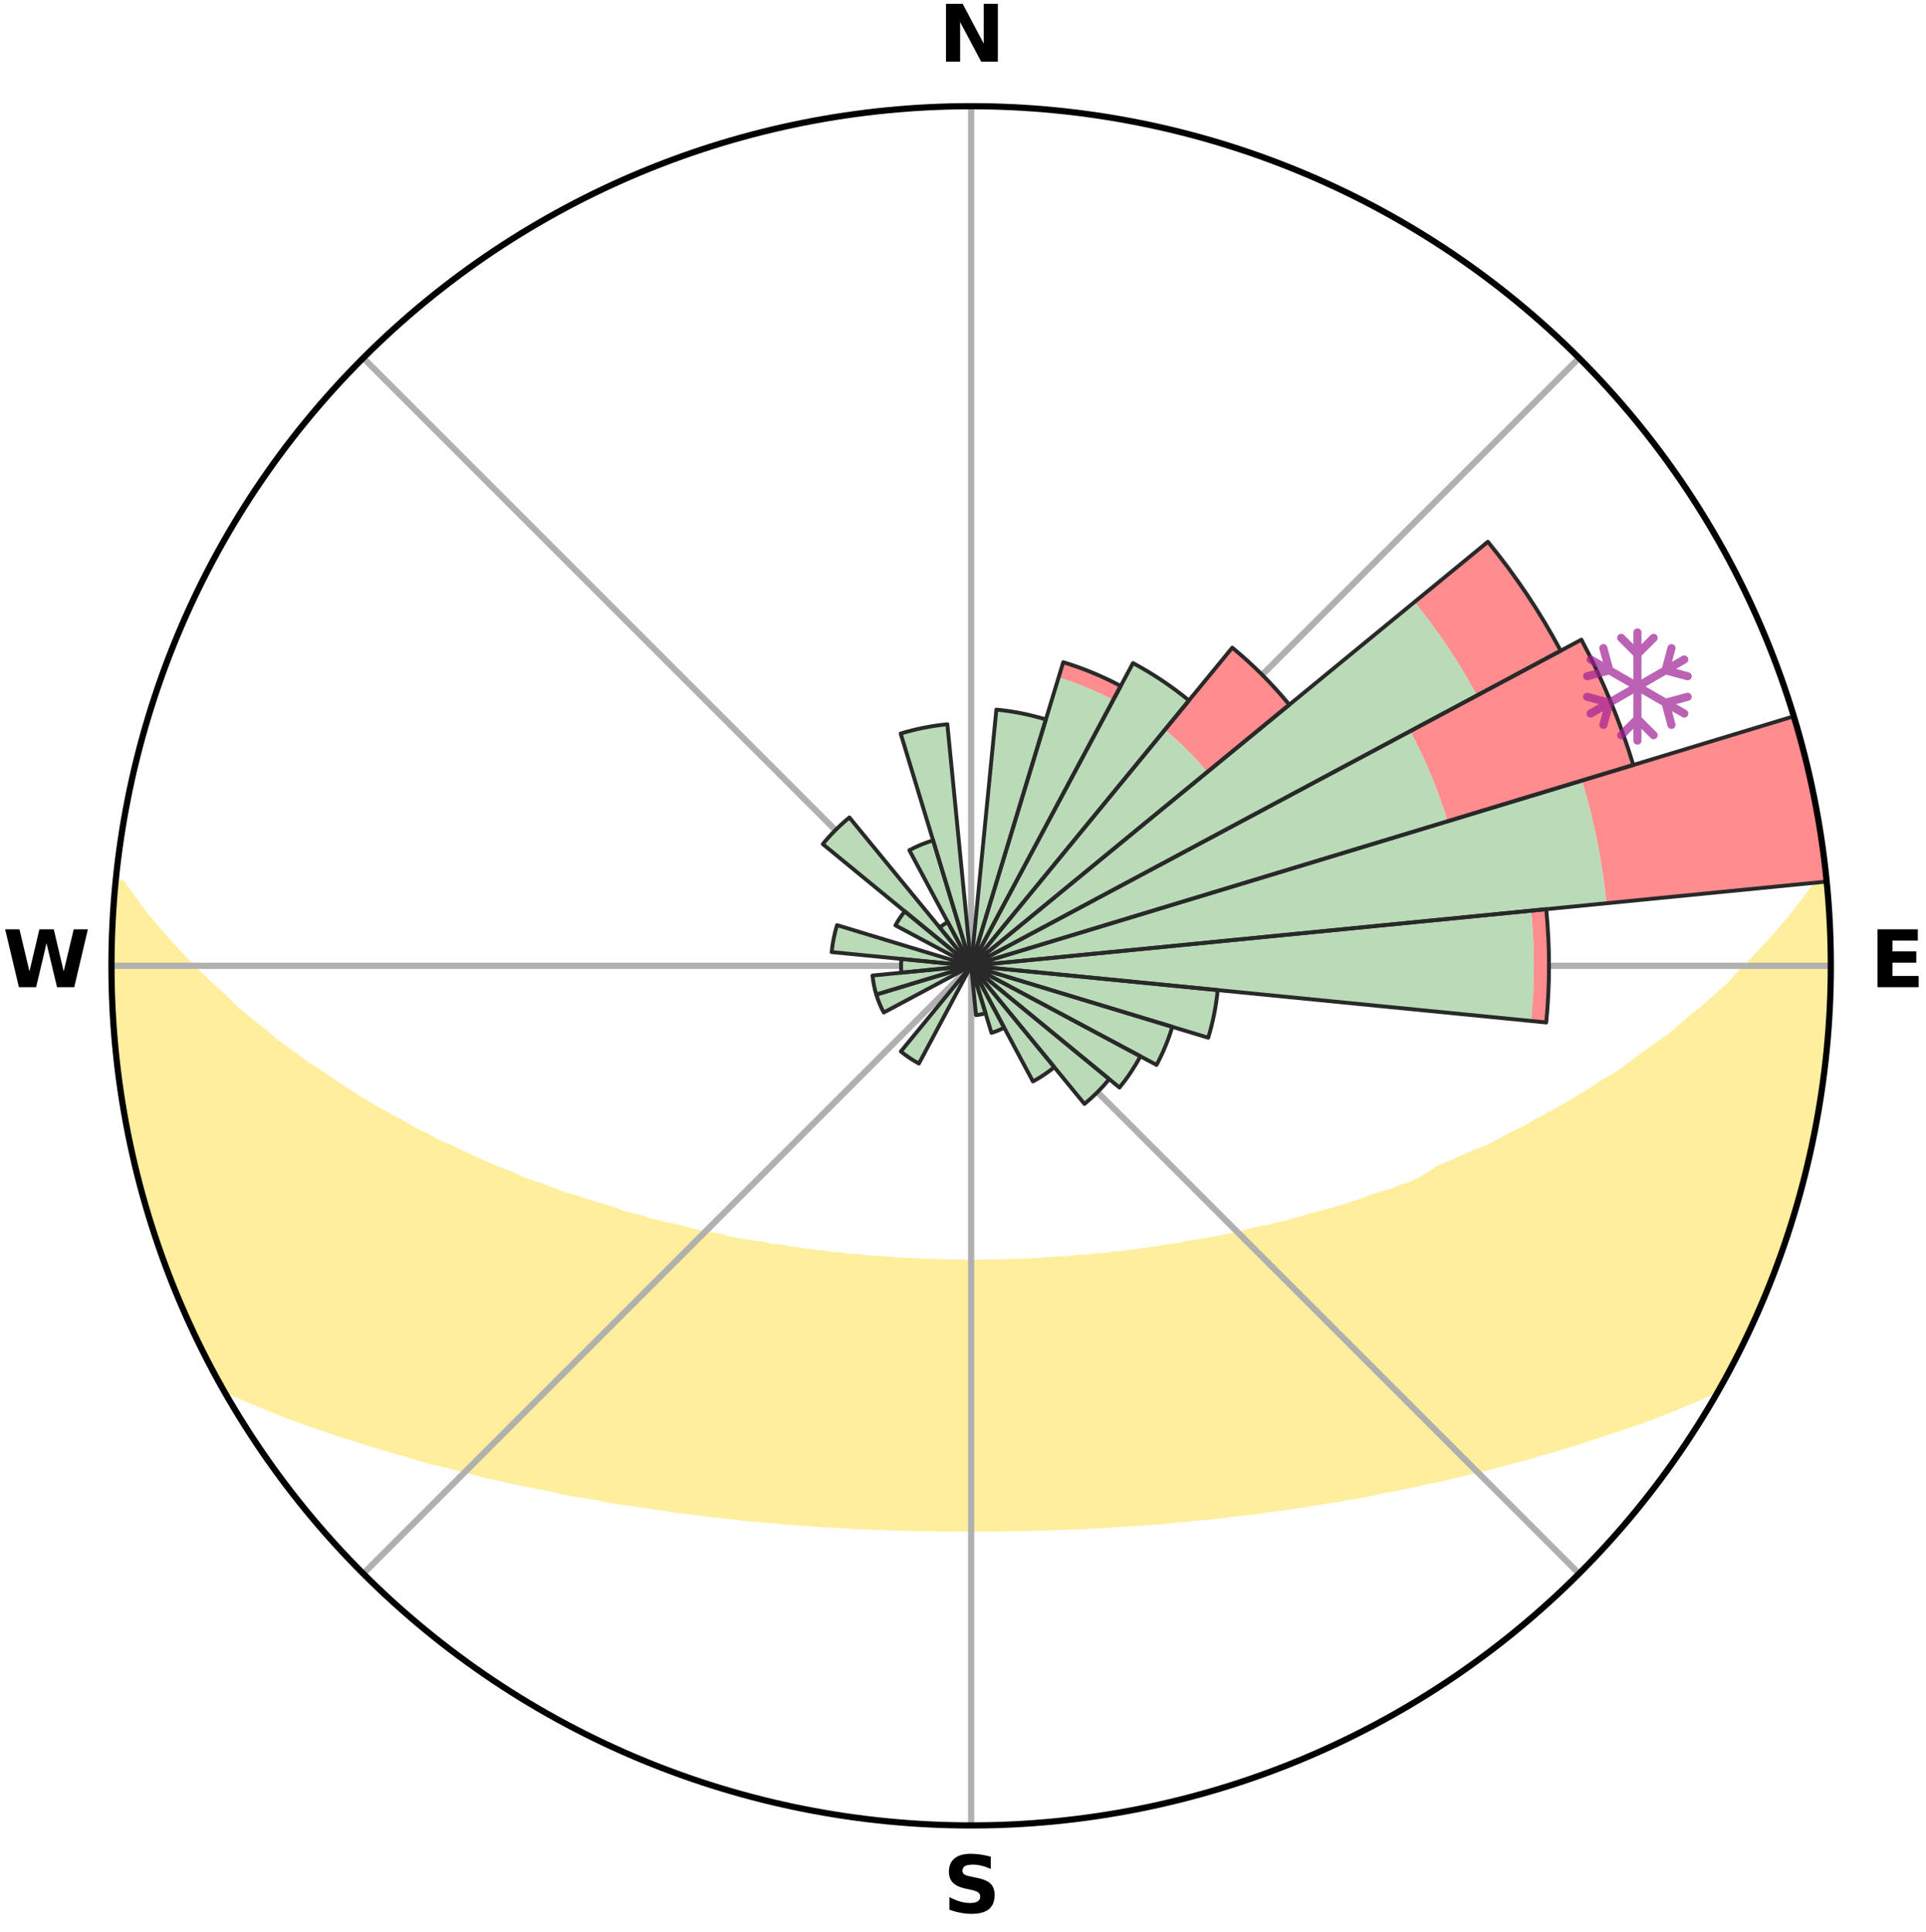 <?xml version="1.0" encoding="utf-8" standalone="no"?>
<!DOCTYPE svg PUBLIC "-//W3C//DTD SVG 1.1//EN"
  "http://www.w3.org/Graphics/SVG/1.1/DTD/svg11.dtd">
<svg xmlns:xlink="http://www.w3.org/1999/xlink" width="248.41pt" height="249.158pt" viewBox="0 0 248.41 249.158" xmlns="http://www.w3.org/2000/svg" version="1.1">
 <title>Ski Rose for スカイバレイスキー場, Sky Valley Ski Area, Sukai barei sukī-ba</title>
 <defs>
  <style type="text/css">*{stroke-linejoin: round; stroke-linecap: butt}</style>
 </defs>
 <g id="figure_1">
  <g id="patch_1">
   <path d="M 0 249.158 
L 248.41 249.158 
L 248.41 0 
L 0 0 
z
" style="fill: #ffffff"/>
  </g>
  <g id="axes_1">
   <g id="patch_2">
    <path d="M 236.135 124.579 
C 236.135 110.018 233.267 95.599 227.695 82.147 
C 222.122 68.695 213.955 56.471 203.659 46.175 
C 193.363 35.879 181.139 27.711 167.687 22.139 
C 154.235 16.567 139.815 13.699 125.255 13.699 
C 110.694 13.699 96.275 16.567 82.823 22.139 
C 69.371 27.711 57.147 35.879 46.851 46.175 
C 36.555 56.471 28.387 68.695 22.815 82.147 
C 17.243 95.599 14.375 110.018 14.375 124.579 
C 14.375 139.14 17.243 153.559 22.815 167.011 
C 28.387 180.463 36.555 192.687 46.851 202.983 
C 57.147 213.279 69.371 221.447 82.823 227.019 
C 96.275 232.591 110.694 235.459 125.255 235.459 
C 139.815 235.459 154.235 232.591 167.687 227.019 
C 181.139 221.447 193.363 213.279 203.659 202.983 
C 213.955 192.687 222.122 180.463 227.695 167.011 
C 233.267 153.559 236.135 139.14 236.135 124.579 
M 125.255 124.579 
C 125.255 124.579 125.255 124.579 125.255 124.579 
C 125.255 124.579 125.255 124.579 125.255 124.579 
C 125.255 124.579 125.255 124.579 125.255 124.579 
C 125.255 124.579 125.255 124.579 125.255 124.579 
C 125.255 124.579 125.255 124.579 125.255 124.579 
C 125.255 124.579 125.255 124.579 125.255 124.579 
C 125.255 124.579 125.255 124.579 125.255 124.579 
C 125.255 124.579 125.255 124.579 125.255 124.579 
C 125.255 124.579 125.255 124.579 125.255 124.579 
C 125.255 124.579 125.255 124.579 125.255 124.579 
C 125.255 124.579 125.255 124.579 125.255 124.579 
C 125.255 124.579 125.255 124.579 125.255 124.579 
C 125.255 124.579 125.255 124.579 125.255 124.579 
C 125.255 124.579 125.255 124.579 125.255 124.579 
C 125.255 124.579 125.255 124.579 125.255 124.579 
C 125.255 124.579 125.255 124.579 125.255 124.579 
z
" style="fill: #ffffff"/>
   </g>
   <g id="PolyCollection_1">
    <defs>
     <path id="mc16b60e3ef" d="M 235.553 -135.2 
L 234.384 -135.087 
L 232.943 -133.054 
L 231.403 -131.071 
L 229.795 -129.143 
L 228.135 -127.273 
L 226.431 -125.462 
L 224.69 -123.711 
L 223.165 -122.015 
L 221.36 -120.383 
L 219.529 -118.813 
L 217.673 -117.306 
L 216.043 -115.837 
L 214.145 -114.451 
L 212.23 -113.129 
L 210.545 -111.832 
L 208.845 -110.591 
L 206.89 -109.449 
L 205.168 -108.321 
L 203.437 -107.247 
L 201.698 -106.227 
L 199.954 -105.26 
L 198.207 -104.348 
L 196.688 -103.419 
L 194.937 -102.608 
L 193.414 -101.773 
L 191.889 -100.983 
L 190.144 -100.318 
L 188.623 -99.618 
L 187.105 -98.96 
L 185.592 -98.344 
L 184.5 -97.58 
L 183.344 -96.872 
L 182.046 -96.264 
L 180.554 -95.792 
L 179.266 -95.254 
L 177.793 -94.855 
L 176.519 -94.382 
L 175.253 -93.94 
L 173.994 -93.529 
L 172.744 -93.146 
L 171.505 -92.792 
L 170.276 -92.466 
L 169.058 -92.166 
L 168.01 -91.772 
L 166.814 -91.521 
L 165.781 -91.172 
L 164.609 -90.968 
L 163.592 -90.661 
L 162.447 -90.499 
L 161.449 -90.232 
L 160.46 -89.983 
L 159.479 -89.752 
L 158.508 -89.538 
L 157.545 -89.34 
L 156.593 -89.158 
L 155.65 -88.991 
L 154.718 -88.837 
L 153.797 -88.697 
L 152.886 -88.57 
L 152.075 -88.334 
L 151.182 -88.231 
L 150.301 -88.137 
L 149.507 -87.938 
L 148.645 -87.865 
L 147.862 -87.688 
L 147.018 -87.632 
L 146.247 -87.475 
L 145.423 -87.434 
L 144.663 -87.296 
L 143.858 -87.267 
L 143.11 -87.145 
L 142.366 -87.031 
L 141.587 -87.018 
L 140.855 -86.918 
L 140.126 -86.826 
L 139.371 -86.823 
L 138.654 -86.742 
L 137.94 -86.667 
L 137.23 -86.599 
L 136.503 -86.605 
L 135.803 -86.545 
L 135.105 -86.49 
L 134.411 -86.44 
L 133.72 -86.396 
L 133.031 -86.356 
L 132.346 -86.32 
L 131.656 -86.329 
L 130.976 -86.298 
L 130.298 -86.271 
L 129.622 -86.247 
L 128.948 -86.227 
L 128.274 -86.211 
L 127.602 -86.198 
L 126.931 -86.188 
L 126.26 -86.182 
L 125.59 -86.179 
L 124.92 -86.18 
L 124.25 -86.188 
L 123.579 -86.19 
L 122.907 -86.2 
L 122.235 -86.213 
L 121.562 -86.23 
L 120.888 -86.25 
L 120.212 -86.274 
L 119.534 -86.302 
L 118.855 -86.334 
L 118.173 -86.37 
L 117.489 -86.409 
L 116.791 -86.402 
L 116.1 -86.447 
L 115.406 -86.497 
L 114.709 -86.552 
L 114.009 -86.613 
L 113.305 -86.679 
L 112.573 -86.677 
L 111.859 -86.751 
L 111.142 -86.833 
L 110.421 -86.921 
L 109.66 -86.929 
L 108.928 -87.029 
L 108.191 -87.137 
L 107.405 -87.157 
L 106.658 -87.279 
L 105.906 -87.41 
L 105.094 -87.447 
L 104.33 -87.595 
L 103.499 -87.646 
L 102.725 -87.813 
L 101.874 -87.879 
L 101.088 -88.067 
L 100.219 -88.152 
L 99.339 -88.246 
L 98.535 -88.469 
L 97.636 -88.585 
L 96.726 -88.713 
L 95.805 -88.854 
L 94.874 -89.007 
L 93.932 -89.175 
L 93.093 -89.481 
L 92.136 -89.679 
L 91.047 -89.769 
L 90.067 -90 
L 89.078 -90.249 
L 88.082 -90.516 
L 87.077 -90.802 
L 85.921 -90.985 
L 84.899 -91.312 
L 83.718 -91.539 
L 82.679 -91.91 
L 81.475 -92.184 
L 80.259 -92.484 
L 79.2 -92.927 
L 77.965 -93.279 
L 76.721 -93.659 
L 75.467 -94.069 
L 74.205 -94.508 
L 72.747 -94.872 
L 71.468 -95.375 
L 70.185 -95.911 
L 68.697 -96.38 
L 67.2 -96.888 
L 65.901 -97.53 
L 64.391 -98.115 
L 62.876 -98.741 
L 61.356 -99.409 
L 59.833 -100.119 
L 58.309 -100.872 
L 56.561 -101.594 
L 55.036 -102.439 
L 53.284 -103.26 
L 51.765 -104.198 
L 50.017 -105.121 
L 48.273 -106.097 
L 46.535 -107.127 
L 44.803 -108.211 
L 43.082 -109.349 
L 41.371 -110.542 
L 39.429 -111.752 
L 37.745 -113.058 
L 35.832 -114.391 
L 34.183 -115.81 
L 32.307 -117.264 
L 30.454 -118.781 
L 28.874 -120.371 
L 27.072 -122.008 
L 25.301 -123.707 
L 23.564 -125.467 
L 21.866 -127.286 
L 20.213 -129.165 
L 18.615 -131.101 
L 17.092 -133.092 
L 15.68 -135.13 
L 15.037 -135.192 
L 15.037 -135.192 
L 14.737 -133.277 
L 14.68 -131.342 
L 14.482 -129.416 
L 14.453 -127.481 
L 14.494 -125.546 
L 14.391 -123.612 
L 14.46 -121.678 
L 14.596 -119.748 
L 14.583 -117.81 
L 14.749 -115.882 
L 14.976 -113.96 
L 15.233 -112.044 
L 15.332 -110.107 
L 15.644 -108.198 
L 15.985 -106.294 
L 16.354 -104.395 
L 16.751 -102.504 
L 17.176 -100.619 
L 17.444 -98.696 
L 17.918 -96.82 
L 18.427 -94.953 
L 18.966 -93.095 
L 19.526 -91.243 
L 20.117 -89.4 
L 20.736 -87.567 
L 21.565 -85.811 
L 22.235 -83.998 
L 22.937 -82.198 
L 23.669 -80.408 
L 24.447 -78.638 
L 25.263 -76.885 
L 26.092 -75.138 
L 26.92 -73.389 
L 27.814 -71.673 
L 29.015 -70.129 
L 31.141 -69.142 
L 33.321 -68.242 
L 35.435 -67.358 
L 37.56 -66.535 
L 39.68 -65.765 
L 41.797 -65.049 
L 43.82 -64.321 
L 45.912 -63.697 
L 47.912 -63.058 
L 49.899 -62.461 
L 51.872 -61.904 
L 53.76 -61.326 
L 55.631 -60.781 
L 57.557 -60.336 
L 59.4 -59.864 
L 61.225 -59.422 
L 62.975 -58.949 
L 64.771 -58.572 
L 66.492 -58.159 
L 68.25 -57.835 
L 69.94 -57.477 
L 71.614 -57.143 
L 73.227 -56.775 
L 74.872 -56.49 
L 76.5 -56.227 
L 78.069 -55.923 
L 79.628 -55.644 
L 81.209 -55.441 
L 82.737 -55.196 
L 84.254 -54.973 
L 85.754 -54.762 
L 87.214 -54.517 
L 88.692 -54.342 
L 90.154 -54.178 
L 91.58 -53.979 
L 93.019 -53.845 
L 94.424 -53.673 
L 95.819 -53.514 
L 97.204 -53.368 
L 98.595 -53.274 
L 99.96 -53.149 
L 101.316 -53.034 
L 102.664 -52.929 
L 104.003 -52.833 
L 105.325 -52.715 
L 106.649 -52.637 
L 107.966 -52.567 
L 109.276 -52.503 
L 110.574 -52.418 
L 111.872 -52.369 
L 113.164 -52.325 
L 114.448 -52.27 
L 115.731 -52.239 
L 117.008 -52.194 
L 118.283 -52.174 
L 119.554 -52.148 
L 120.824 -52.138 
L 122.091 -52.122 
L 123.357 -52.121 
L 124.623 -52.123 
L 125.887 -52.124 
L 127.152 -52.122 
L 128.418 -52.126 
L 129.686 -52.133 
L 130.955 -52.156 
L 132.227 -52.171 
L 133.501 -52.204 
L 134.78 -52.231 
L 136.06 -52.283 
L 137.347 -52.32 
L 138.639 -52.363 
L 139.933 -52.435 
L 141.236 -52.492 
L 142.546 -52.555 
L 143.855 -52.657 
L 145.179 -52.736 
L 146.51 -52.823 
L 147.849 -52.919 
L 149.197 -53.023 
L 150.554 -53.137 
L 151.919 -53.261 
L 153.294 -53.397 
L 154.679 -53.544 
L 156.093 -53.655 
L 157.499 -53.827 
L 158.914 -54.012 
L 160.363 -54.162 
L 161.828 -54.323 
L 163.276 -54.552 
L 164.765 -54.746 
L 166.268 -54.952 
L 167.784 -55.178 
L 169.314 -55.42 
L 170.857 -55.682 
L 172.453 -55.905 
L 174.026 -56.205 
L 175.654 -56.468 
L 177.252 -56.816 
L 178.911 -57.124 
L 180.586 -57.457 
L 182.276 -57.815 
L 183.982 -58.201 
L 185.76 -58.55 
L 187.495 -58.992 
L 189.304 -59.402 
L 191.132 -59.841 
L 192.974 -60.316 
L 194.833 -60.823 
L 196.775 -61.303 
L 198.661 -61.884 
L 200.634 -62.441 
L 202.622 -63.038 
L 204.623 -63.677 
L 206.636 -64.36 
L 208.742 -65.028 
L 210.856 -65.747 
L 212.98 -66.515 
L 215.102 -67.34 
L 217.219 -68.223 
L 219.398 -69.124 
L 221.441 -70.159 
L 222.697 -71.673 
L 223.603 -73.382 
L 224.457 -75.119 
L 225.325 -76.848 
L 226.104 -78.619 
L 226.898 -80.384 
L 227.668 -82.158 
L 228.376 -83.959 
L 229.008 -85.787 
L 229.729 -87.583 
L 230.402 -89.397 
L 230.839 -91.288 
L 231.402 -93.137 
L 232.1 -94.948 
L 232.584 -96.822 
L 232.976 -98.717 
L 233.343 -100.616 
L 233.867 -102.482 
L 234.143 -104.398 
L 234.58 -106.284 
L 234.913 -108.191 
L 235.051 -110.124 
L 235.357 -112.035 
L 235.621 -113.952 
L 235.766 -115.882 
L 235.82 -117.817 
L 235.967 -119.745 
L 236.075 -121.677 
L 236.059 -123.612 
L 236.094 -125.546 
L 236.095 -127.482 
L 235.972 -129.413 
L 235.906 -131.347 
L 235.684 -133.27 
L 235.553 -135.2 
z
" style="stroke: #ffee9c"/>
    </defs>
    <g clip-path="url(#pa344219d13)">
     <use xlink:href="#mc16b60e3ef" x="0" y="249.158" style="fill: #ffee9c; stroke: #ffee9c"/>
    </g>
   </g>
   <g id="matplotlib.axis_1">
    <g id="xtick_1">
     <g id="line2d_1">
      <path d="M 125.255 124.579 
L 125.255 13.699 
" clip-path="url(#pa344219d13)" style="fill: none; stroke: #b0b0b0; stroke-width: 0.8; stroke-linecap: square"/>
     </g>
     <g id="text_1">
      <!-- N -->
      <g transform="translate(121.07 7.958) scale(0.1 -0.1)">
       <defs>
        <path id="DejaVuSans-Bold-4e" d="M 588 4666 
L 1931 4666 
L 3628 1466 
L 3628 4666 
L 4769 4666 
L 4769 0 
L 3425 0 
L 1728 3200 
L 1728 0 
L 588 0 
L 588 4666 
z
" transform="scale(0.016)"/>
       </defs>
       <use xlink:href="#DejaVuSans-Bold-4e"/>
      </g>
     </g>
    </g>
    <g id="xtick_2">
     <g id="line2d_2">
      <path d="M 125.255 124.579 
L 203.659 46.175 
" clip-path="url(#pa344219d13)" style="fill: none; stroke: #b0b0b0; stroke-width: 0.8; stroke-linecap: square"/>
     </g>
    </g>
    <g id="xtick_3">
     <g id="line2d_3">
      <path d="M 125.255 124.579 
L 236.135 124.579 
" clip-path="url(#pa344219d13)" style="fill: none; stroke: #b0b0b0; stroke-width: 0.8; stroke-linecap: square"/>
     </g>
     <g id="text_2">
      <!-- E -->
      <g transform="translate(241.219 127.338) scale(0.1 -0.1)">
       <defs>
        <path id="DejaVuSans-Bold-45" d="M 588 4666 
L 3834 4666 
L 3834 3756 
L 1791 3756 
L 1791 2888 
L 3713 2888 
L 3713 1978 
L 1791 1978 
L 1791 909 
L 3903 909 
L 3903 0 
L 588 0 
L 588 4666 
z
" transform="scale(0.016)"/>
       </defs>
       <use xlink:href="#DejaVuSans-Bold-45"/>
      </g>
     </g>
    </g>
    <g id="xtick_4">
     <g id="line2d_4">
      <path d="M 125.255 124.579 
L 203.659 202.983 
" clip-path="url(#pa344219d13)" style="fill: none; stroke: #b0b0b0; stroke-width: 0.8; stroke-linecap: square"/>
     </g>
    </g>
    <g id="xtick_5">
     <g id="line2d_5">
      <path d="M 125.255 124.579 
L 125.255 235.459 
" clip-path="url(#pa344219d13)" style="fill: none; stroke: #b0b0b0; stroke-width: 0.8; stroke-linecap: square"/>
     </g>
     <g id="text_3">
      <!-- S -->
      <g transform="translate(121.654 246.718) scale(0.1 -0.1)">
       <defs>
        <path id="DejaVuSans-Bold-53" d="M 3834 4519 
L 3834 3531 
Q 3450 3703 3084 3790 
Q 2719 3878 2394 3878 
Q 1963 3878 1756 3759 
Q 1550 3641 1550 3391 
Q 1550 3203 1689 3098 
Q 1828 2994 2194 2919 
L 2706 2816 
Q 3484 2659 3812 2340 
Q 4141 2022 4141 1434 
Q 4141 663 3683 286 
Q 3225 -91 2284 -91 
Q 1841 -91 1394 -6 
Q 947 78 500 244 
L 500 1259 
Q 947 1022 1364 901 
Q 1781 781 2169 781 
Q 2563 781 2772 912 
Q 2981 1044 2981 1288 
Q 2981 1506 2839 1625 
Q 2697 1744 2272 1838 
L 1806 1941 
Q 1106 2091 782 2419 
Q 459 2747 459 3303 
Q 459 4000 909 4375 
Q 1359 4750 2203 4750 
Q 2588 4750 2994 4692 
Q 3400 4634 3834 4519 
z
" transform="scale(0.016)"/>
       </defs>
       <use xlink:href="#DejaVuSans-Bold-53"/>
      </g>
     </g>
    </g>
    <g id="xtick_6">
     <g id="line2d_6">
      <path d="M 125.255 124.579 
L 46.851 202.983 
" clip-path="url(#pa344219d13)" style="fill: none; stroke: #b0b0b0; stroke-width: 0.8; stroke-linecap: square"/>
     </g>
    </g>
    <g id="xtick_7">
     <g id="line2d_7">
      <path d="M 125.255 124.579 
L 14.375 124.579 
" clip-path="url(#pa344219d13)" style="fill: none; stroke: #b0b0b0; stroke-width: 0.8; stroke-linecap: square"/>
     </g>
     <g id="text_4">
      <!-- W -->
      <g transform="translate(0.36 127.338) scale(0.1 -0.1)">
       <defs>
        <path id="DejaVuSans-Bold-57" d="M 191 4666 
L 1344 4666 
L 2150 1275 
L 2950 4666 
L 4109 4666 
L 4909 1275 
L 5716 4666 
L 6859 4666 
L 5759 0 
L 4372 0 
L 3525 3547 
L 2688 0 
L 1300 0 
L 191 4666 
z
" transform="scale(0.016)"/>
       </defs>
       <use xlink:href="#DejaVuSans-Bold-57"/>
      </g>
     </g>
    </g>
    <g id="xtick_8">
     <g id="line2d_8">
      <path d="M 125.255 124.579 
L 46.851 46.175 
" clip-path="url(#pa344219d13)" style="fill: none; stroke: #b0b0b0; stroke-width: 0.8; stroke-linecap: square"/>
     </g>
    </g>
   </g>
   <g id="matplotlib.axis_2"/>
   <g id="patch_3">
    <path d="M 125.255 124.579 
C 125.255 124.579 125.255 124.579 125.255 124.579 
C 125.255 124.579 125.255 124.579 125.255 124.579 
L 125.255 124.579 
C 125.255 124.579 125.255 124.579 125.255 124.579 
C 125.255 124.579 125.255 124.579 125.255 124.579 
z
" clip-path="url(#pa344219d13)" style="fill: #d9d9d9"/>
   </g>
   <g id="patch_4">
    <path d="M 125.255 124.579 
C 125.255 124.579 125.255 124.579 125.255 124.579 
C 125.255 124.579 125.255 124.579 125.255 124.579 
L 125.255 124.579 
C 125.255 124.579 125.255 124.579 125.255 124.579 
C 125.255 124.579 125.255 124.579 125.255 124.579 
z
" clip-path="url(#pa344219d13)" style="fill: #d9d9d9"/>
   </g>
   <g id="patch_5">
    <path d="M 125.255 124.579 
C 125.255 124.579 125.255 124.579 125.255 124.579 
C 125.255 124.579 125.255 124.579 125.255 124.579 
L 125.255 124.579 
C 125.255 124.579 125.255 124.579 125.255 124.579 
C 125.255 124.579 125.255 124.579 125.255 124.579 
z
" clip-path="url(#pa344219d13)" style="fill: #d9d9d9"/>
   </g>
   <g id="patch_6">
    <path d="M 125.255 124.579 
C 125.255 124.579 125.255 124.579 125.255 124.579 
C 125.255 124.579 125.255 124.579 125.255 124.579 
L 125.255 124.579 
C 125.255 124.579 125.255 124.579 125.255 124.579 
C 125.255 124.579 125.255 124.579 125.255 124.579 
z
" clip-path="url(#pa344219d13)" style="fill: #d9d9d9"/>
   </g>
   <g id="patch_7">
    <path d="M 125.255 124.579 
C 125.255 124.579 125.255 124.579 125.255 124.579 
C 125.255 124.579 125.255 124.579 125.255 124.579 
L 125.255 124.579 
C 125.255 124.579 125.255 124.579 125.255 124.579 
C 125.255 124.579 125.255 124.579 125.255 124.579 
z
" clip-path="url(#pa344219d13)" style="fill: #d9d9d9"/>
   </g>
   <g id="patch_8">
    <path d="M 125.255 124.579 
C 125.255 124.579 125.255 124.579 125.255 124.579 
C 125.255 124.579 125.255 124.579 125.255 124.579 
L 125.255 124.579 
C 125.255 124.579 125.255 124.579 125.255 124.579 
C 125.255 124.579 125.255 124.579 125.255 124.579 
z
" clip-path="url(#pa344219d13)" style="fill: #d9d9d9"/>
   </g>
   <g id="patch_9">
    <path d="M 125.255 124.579 
C 125.255 124.579 125.255 124.579 125.255 124.579 
C 125.255 124.579 125.255 124.579 125.255 124.579 
L 125.255 124.579 
C 125.255 124.579 125.255 124.579 125.255 124.579 
C 125.255 124.579 125.255 124.579 125.255 124.579 
z
" clip-path="url(#pa344219d13)" style="fill: #d9d9d9"/>
   </g>
   <g id="patch_10">
    <path d="M 125.255 124.579 
C 125.255 124.579 125.255 124.579 125.255 124.579 
C 125.255 124.579 125.255 124.579 125.255 124.579 
L 125.255 124.579 
C 125.255 124.579 125.255 124.579 125.255 124.579 
C 125.255 124.579 125.255 124.579 125.255 124.579 
z
" clip-path="url(#pa344219d13)" style="fill: #d9d9d9"/>
   </g>
   <g id="patch_11">
    <path d="M 125.255 124.579 
C 125.255 124.579 125.255 124.579 125.255 124.579 
C 125.255 124.579 125.255 124.579 125.255 124.579 
L 125.255 124.579 
C 125.255 124.579 125.255 124.579 125.255 124.579 
C 125.255 124.579 125.255 124.579 125.255 124.579 
z
" clip-path="url(#pa344219d13)" style="fill: #d9d9d9"/>
   </g>
   <g id="patch_12">
    <path d="M 125.255 124.579 
C 125.255 124.579 125.255 124.579 125.255 124.579 
C 125.255 124.579 125.255 124.579 125.255 124.579 
L 125.255 124.579 
C 125.255 124.579 125.255 124.579 125.255 124.579 
C 125.255 124.579 125.255 124.579 125.255 124.579 
z
" clip-path="url(#pa344219d13)" style="fill: #d9d9d9"/>
   </g>
   <g id="patch_13">
    <path d="M 125.255 124.579 
C 125.255 124.579 125.255 124.579 125.255 124.579 
C 125.255 124.579 125.255 124.579 125.255 124.579 
L 125.255 124.579 
C 125.255 124.579 125.255 124.579 125.255 124.579 
C 125.255 124.579 125.255 124.579 125.255 124.579 
z
" clip-path="url(#pa344219d13)" style="fill: #d9d9d9"/>
   </g>
   <g id="patch_14">
    <path d="M 125.255 124.579 
C 125.255 124.579 125.255 124.579 125.255 124.579 
C 125.255 124.579 125.255 124.579 125.255 124.579 
L 125.255 124.579 
C 125.255 124.579 125.255 124.579 125.255 124.579 
C 125.255 124.579 125.255 124.579 125.255 124.579 
z
" clip-path="url(#pa344219d13)" style="fill: #d9d9d9"/>
   </g>
   <g id="patch_15">
    <path d="M 125.255 124.579 
C 125.255 124.579 125.255 124.579 125.255 124.579 
C 125.255 124.579 125.255 124.579 125.255 124.579 
L 125.255 124.579 
C 125.255 124.579 125.255 124.579 125.255 124.579 
C 125.255 124.579 125.255 124.579 125.255 124.579 
z
" clip-path="url(#pa344219d13)" style="fill: #d9d9d9"/>
   </g>
   <g id="patch_16">
    <path d="M 125.255 124.579 
C 125.255 124.579 125.255 124.579 125.255 124.579 
C 125.255 124.579 125.255 124.579 125.255 124.579 
L 125.255 124.579 
C 125.255 124.579 125.255 124.579 125.255 124.579 
C 125.255 124.579 125.255 124.579 125.255 124.579 
z
" clip-path="url(#pa344219d13)" style="fill: #d9d9d9"/>
   </g>
   <g id="patch_17">
    <path d="M 125.255 124.579 
C 125.255 124.579 125.255 124.579 125.255 124.579 
C 125.255 124.579 125.255 124.579 125.255 124.579 
L 125.255 124.579 
C 125.255 124.579 125.255 124.579 125.255 124.579 
C 125.255 124.579 125.255 124.579 125.255 124.579 
z
" clip-path="url(#pa344219d13)" style="fill: #d9d9d9"/>
   </g>
   <g id="patch_18">
    <path d="M 125.255 124.579 
C 125.255 124.579 125.255 124.579 125.255 124.579 
C 125.255 124.579 125.255 124.579 125.255 124.579 
L 125.255 124.579 
C 125.255 124.579 125.255 124.579 125.255 124.579 
C 125.255 124.579 125.255 124.579 125.255 124.579 
z
" clip-path="url(#pa344219d13)" style="fill: #d9d9d9"/>
   </g>
   <g id="patch_19">
    <path d="M 125.255 124.579 
C 125.255 124.579 125.255 124.579 125.255 124.579 
C 125.255 124.579 125.255 124.579 125.255 124.579 
L 125.255 124.579 
C 125.255 124.579 125.255 124.579 125.255 124.579 
C 125.255 124.579 125.255 124.579 125.255 124.579 
z
" clip-path="url(#pa344219d13)" style="fill: #d9d9d9"/>
   </g>
   <g id="patch_20">
    <path d="M 125.255 124.579 
C 125.255 124.579 125.255 124.579 125.255 124.579 
C 125.255 124.579 125.255 124.579 125.255 124.579 
L 125.255 124.579 
C 125.255 124.579 125.255 124.579 125.255 124.579 
C 125.255 124.579 125.255 124.579 125.255 124.579 
z
" clip-path="url(#pa344219d13)" style="fill: #d9d9d9"/>
   </g>
   <g id="patch_21">
    <path d="M 125.255 124.579 
C 125.255 124.579 125.255 124.579 125.255 124.579 
C 125.255 124.579 125.255 124.579 125.255 124.579 
L 125.255 124.579 
C 125.255 124.579 125.255 124.579 125.255 124.579 
C 125.255 124.579 125.255 124.579 125.255 124.579 
z
" clip-path="url(#pa344219d13)" style="fill: #d9d9d9"/>
   </g>
   <g id="patch_22">
    <path d="M 125.255 124.579 
C 125.255 124.579 125.255 124.579 125.255 124.579 
C 125.255 124.579 125.255 124.579 125.255 124.579 
L 125.255 124.579 
C 125.255 124.579 125.255 124.579 125.255 124.579 
C 125.255 124.579 125.255 124.579 125.255 124.579 
z
" clip-path="url(#pa344219d13)" style="fill: #d9d9d9"/>
   </g>
   <g id="patch_23">
    <path d="M 125.255 124.579 
C 125.255 124.579 125.255 124.579 125.255 124.579 
C 125.255 124.579 125.255 124.579 125.255 124.579 
L 125.255 124.579 
C 125.255 124.579 125.255 124.579 125.255 124.579 
C 125.255 124.579 125.255 124.579 125.255 124.579 
z
" clip-path="url(#pa344219d13)" style="fill: #d9d9d9"/>
   </g>
   <g id="patch_24">
    <path d="M 125.255 124.579 
C 125.255 124.579 125.255 124.579 125.255 124.579 
C 125.255 124.579 125.255 124.579 125.255 124.579 
L 125.255 124.579 
C 125.255 124.579 125.255 124.579 125.255 124.579 
C 125.255 124.579 125.255 124.579 125.255 124.579 
z
" clip-path="url(#pa344219d13)" style="fill: #d9d9d9"/>
   </g>
   <g id="patch_25">
    <path d="M 125.255 124.579 
C 125.255 124.579 125.255 124.579 125.255 124.579 
C 125.255 124.579 125.255 124.579 125.255 124.579 
L 125.255 124.579 
C 125.255 124.579 125.255 124.579 125.255 124.579 
C 125.255 124.579 125.255 124.579 125.255 124.579 
z
" clip-path="url(#pa344219d13)" style="fill: #d9d9d9"/>
   </g>
   <g id="patch_26">
    <path d="M 125.255 124.579 
C 125.255 124.579 125.255 124.579 125.255 124.579 
C 125.255 124.579 125.255 124.579 125.255 124.579 
L 125.255 124.579 
C 125.255 124.579 125.255 124.579 125.255 124.579 
C 125.255 124.579 125.255 124.579 125.255 124.579 
z
" clip-path="url(#pa344219d13)" style="fill: #d9d9d9"/>
   </g>
   <g id="patch_27">
    <path d="M 125.255 124.579 
C 125.255 124.579 125.255 124.579 125.255 124.579 
C 125.255 124.579 125.255 124.579 125.255 124.579 
L 125.255 124.579 
C 125.255 124.579 125.255 124.579 125.255 124.579 
C 125.255 124.579 125.255 124.579 125.255 124.579 
z
" clip-path="url(#pa344219d13)" style="fill: #d9d9d9"/>
   </g>
   <g id="patch_28">
    <path d="M 125.255 124.579 
C 125.255 124.579 125.255 124.579 125.255 124.579 
C 125.255 124.579 125.255 124.579 125.255 124.579 
L 125.255 124.579 
C 125.255 124.579 125.255 124.579 125.255 124.579 
C 125.255 124.579 125.255 124.579 125.255 124.579 
z
" clip-path="url(#pa344219d13)" style="fill: #d9d9d9"/>
   </g>
   <g id="patch_29">
    <path d="M 125.255 124.579 
C 125.255 124.579 125.255 124.579 125.255 124.579 
C 125.255 124.579 125.255 124.579 125.255 124.579 
L 125.255 124.579 
C 125.255 124.579 125.255 124.579 125.255 124.579 
C 125.255 124.579 125.255 124.579 125.255 124.579 
z
" clip-path="url(#pa344219d13)" style="fill: #d9d9d9"/>
   </g>
   <g id="patch_30">
    <path d="M 125.255 124.579 
C 125.255 124.579 125.255 124.579 125.255 124.579 
C 125.255 124.579 125.255 124.579 125.255 124.579 
L 125.255 124.579 
C 125.255 124.579 125.255 124.579 125.255 124.579 
C 125.255 124.579 125.255 124.579 125.255 124.579 
z
" clip-path="url(#pa344219d13)" style="fill: #d9d9d9"/>
   </g>
   <g id="patch_31">
    <path d="M 125.255 124.579 
C 125.255 124.579 125.255 124.579 125.255 124.579 
C 125.255 124.579 125.255 124.579 125.255 124.579 
L 125.255 124.579 
C 125.255 124.579 125.255 124.579 125.255 124.579 
C 125.255 124.579 125.255 124.579 125.255 124.579 
z
" clip-path="url(#pa344219d13)" style="fill: #d9d9d9"/>
   </g>
   <g id="patch_32">
    <path d="M 125.255 124.579 
C 125.255 124.579 125.255 124.579 125.255 124.579 
C 125.255 124.579 125.255 124.579 125.255 124.579 
L 125.255 124.579 
C 125.255 124.579 125.255 124.579 125.255 124.579 
C 125.255 124.579 125.255 124.579 125.255 124.579 
z
" clip-path="url(#pa344219d13)" style="fill: #d9d9d9"/>
   </g>
   <g id="patch_33">
    <path d="M 125.255 124.579 
C 125.255 124.579 125.255 124.579 125.255 124.579 
C 125.255 124.579 125.255 124.579 125.255 124.579 
L 125.255 124.579 
C 125.255 124.579 125.255 124.579 125.255 124.579 
C 125.255 124.579 125.255 124.579 125.255 124.579 
z
" clip-path="url(#pa344219d13)" style="fill: #d9d9d9"/>
   </g>
   <g id="patch_34">
    <path d="M 125.255 124.579 
C 125.255 124.579 125.255 124.579 125.255 124.579 
C 125.255 124.579 125.255 124.579 125.255 124.579 
L 125.255 124.579 
C 125.255 124.579 125.255 124.579 125.255 124.579 
C 125.255 124.579 125.255 124.579 125.255 124.579 
z
" clip-path="url(#pa344219d13)" style="fill: #d9d9d9"/>
   </g>
   <g id="patch_35">
    <path d="M 125.255 124.579 
C 125.255 124.579 125.255 124.579 125.255 124.579 
C 125.255 124.579 125.255 124.579 125.255 124.579 
L 125.255 124.579 
C 125.255 124.579 125.255 124.579 125.255 124.579 
C 125.255 124.579 125.255 124.579 125.255 124.579 
z
" clip-path="url(#pa344219d13)" style="fill: #badbb8"/>
   </g>
   <g id="patch_36">
    <path d="M 125.255 124.579 
C 125.255 124.579 125.255 124.579 125.255 124.579 
C 125.255 124.579 125.255 124.579 125.255 124.579 
L 134.895 92.8 
C 133.855 92.485 132.8 92.221 131.734 92.008 
C 130.667 91.796 129.592 91.637 128.51 91.53 
z
" clip-path="url(#pa344219d13)" style="fill: #badbb8"/>
   </g>
   <g id="patch_37">
    <path d="M 125.255 124.579 
C 125.255 124.579 125.255 124.579 125.255 124.579 
C 125.255 124.579 125.255 124.579 125.255 124.579 
L 143.58 90.294 
C 142.458 89.695 141.307 89.15 140.132 88.663 
C 138.956 88.176 137.757 87.747 136.54 87.378 
z
" clip-path="url(#pa344219d13)" style="fill: #badbb8"/>
   </g>
   <g id="patch_38">
    <path d="M 125.255 124.579 
C 125.255 124.579 125.255 124.579 125.255 124.579 
C 125.255 124.579 125.255 124.579 125.255 124.579 
L 153.345 90.352 
C 152.224 89.432 151.06 88.568 149.855 87.763 
C 148.649 86.958 147.406 86.212 146.127 85.529 
z
" clip-path="url(#pa344219d13)" style="fill: #badbb8"/>
   </g>
   <g id="patch_39">
    <path d="M 125.255 124.579 
C 125.255 124.579 125.255 124.579 125.255 124.579 
C 125.255 124.579 125.255 124.579 125.255 124.579 
L 155.709 99.586 
C 154.891 98.589 154.024 97.633 153.113 96.721 
C 152.201 95.809 151.245 94.943 150.248 94.125 
z
" clip-path="url(#pa344219d13)" style="fill: #badbb8"/>
   </g>
   <g id="patch_40">
    <path d="M 125.255 124.579 
C 125.255 124.579 125.255 124.579 125.255 124.579 
C 125.255 124.579 125.255 124.579 125.255 124.579 
L 190.501 89.704 
C 189.359 87.569 188.113 85.491 186.768 83.477 
C 185.423 81.464 183.979 79.518 182.443 77.646 
z
" clip-path="url(#pa344219d13)" style="fill: #badbb8"/>
   </g>
   <g id="patch_41">
    <path d="M 125.255 124.579 
C 125.255 124.579 125.255 124.579 125.255 124.579 
C 125.255 124.579 125.255 124.579 125.255 124.579 
L 186.718 105.934 
C 186.108 103.923 185.399 101.942 184.595 100 
C 183.79 98.057 182.891 96.156 181.9 94.302 
z
" clip-path="url(#pa344219d13)" style="fill: #badbb8"/>
   </g>
   <g id="patch_42">
    <path d="M 125.255 124.579 
C 125.255 124.579 125.255 124.579 125.255 124.579 
C 125.255 124.579 125.255 124.579 125.255 124.579 
L 207.201 116.508 
C 206.937 113.826 206.541 111.158 206.015 108.515 
C 205.489 105.871 204.834 103.255 204.052 100.676 
z
" clip-path="url(#pa344219d13)" style="fill: #badbb8"/>
   </g>
   <g id="patch_43">
    <path d="M 125.255 124.579 
C 125.255 124.579 125.255 124.579 125.255 124.579 
C 125.255 124.579 125.255 124.579 125.255 124.579 
L 197.493 131.694 
C 197.726 129.329 197.843 126.955 197.843 124.579 
C 197.843 122.203 197.726 119.829 197.493 117.464 
z
" clip-path="url(#pa344219d13)" style="fill: #badbb8"/>
   </g>
   <g id="patch_44">
    <path d="M 125.255 124.579 
C 125.255 124.579 125.255 124.579 125.255 124.579 
C 125.255 124.579 125.255 124.579 125.255 124.579 
L 155.834 133.855 
C 156.138 132.854 156.392 131.839 156.596 130.813 
C 156.8 129.787 156.954 128.752 157.056 127.711 
z
" clip-path="url(#pa344219d13)" style="fill: #badbb8"/>
   </g>
   <g id="patch_45">
    <path d="M 125.255 124.579 
C 125.255 124.579 125.255 124.579 125.255 124.579 
C 125.255 124.579 125.255 124.579 125.255 124.579 
L 149.168 137.361 
C 149.586 136.578 149.966 135.775 150.306 134.955 
C 150.645 134.135 150.944 133.299 151.202 132.45 
z
" clip-path="url(#pa344219d13)" style="fill: #badbb8"/>
   </g>
   <g id="patch_46">
    <path d="M 125.255 124.579 
C 125.255 124.579 125.255 124.579 125.255 124.579 
C 125.255 124.579 125.255 124.579 125.255 124.579 
L 144.389 140.282 
C 144.903 139.655 145.386 139.004 145.836 138.331 
C 146.286 137.657 146.703 136.962 147.084 136.247 
z
" clip-path="url(#pa344219d13)" style="fill: #badbb8"/>
   </g>
   <g id="patch_47">
    <path d="M 125.255 124.579 
C 125.255 124.579 125.255 124.579 125.255 124.579 
C 125.255 124.579 125.255 124.579 125.255 124.579 
L 139.873 142.392 
C 140.456 141.913 141.015 141.406 141.549 140.873 
C 142.082 140.34 142.589 139.781 143.067 139.197 
z
" clip-path="url(#pa344219d13)" style="fill: #badbb8"/>
   </g>
   <g id="patch_48">
    <path d="M 125.255 124.579 
C 125.255 124.579 125.255 124.579 125.255 124.579 
C 125.255 124.579 125.255 124.579 125.255 124.579 
L 133.226 139.492 
C 133.714 139.231 134.189 138.946 134.649 138.638 
C 135.109 138.331 135.554 138.001 135.982 137.65 
z
" clip-path="url(#pa344219d13)" style="fill: #badbb8"/>
   </g>
   <g id="patch_49">
    <path d="M 125.255 124.579 
C 125.255 124.579 125.255 124.579 125.255 124.579 
C 125.255 124.579 125.255 124.579 125.255 124.579 
L 127.879 133.228 
C 128.162 133.142 128.44 133.043 128.714 132.929 
C 128.987 132.816 129.255 132.69 129.515 132.55 
z
" clip-path="url(#pa344219d13)" style="fill: #badbb8"/>
   </g>
   <g id="patch_50">
    <path d="M 125.255 124.579 
C 125.255 124.579 125.255 124.579 125.255 124.579 
C 125.255 124.579 125.255 124.579 125.255 124.579 
L 125.881 130.939 
C 126.089 130.919 126.297 130.888 126.502 130.847 
C 126.707 130.806 126.91 130.756 127.11 130.695 
z
" clip-path="url(#pa344219d13)" style="fill: #badbb8"/>
   </g>
   <g id="patch_51">
    <path d="M 125.255 124.579 
C 125.255 124.579 125.255 124.579 125.255 124.579 
C 125.255 124.579 125.255 124.579 125.255 124.579 
L 125.255 124.579 
C 125.255 124.579 125.255 124.579 125.255 124.579 
C 125.255 124.579 125.255 124.579 125.255 124.579 
z
" clip-path="url(#pa344219d13)" style="fill: #badbb8"/>
   </g>
   <g id="patch_52">
    <path d="M 125.255 124.579 
C 125.255 124.579 125.255 124.579 125.255 124.579 
C 125.255 124.579 125.255 124.579 125.255 124.579 
L 125.255 124.579 
C 125.255 124.579 125.255 124.579 125.255 124.579 
C 125.255 124.579 125.255 124.579 125.255 124.579 
z
" clip-path="url(#pa344219d13)" style="fill: #badbb8"/>
   </g>
   <g id="patch_53">
    <path d="M 125.255 124.579 
C 125.255 124.579 125.255 124.579 125.255 124.579 
C 125.255 124.579 125.255 124.579 125.255 124.579 
L 125.255 124.579 
C 125.255 124.579 125.255 124.579 125.255 124.579 
C 125.255 124.579 125.255 124.579 125.255 124.579 
z
" clip-path="url(#pa344219d13)" style="fill: #badbb8"/>
   </g>
   <g id="patch_54">
    <path d="M 125.255 124.579 
C 125.255 124.579 125.255 124.579 125.255 124.579 
C 125.255 124.579 125.255 124.579 125.255 124.579 
L 116.189 135.626 
C 116.55 135.923 116.926 136.202 117.315 136.461 
C 117.704 136.721 118.106 136.962 118.518 137.182 
z
" clip-path="url(#pa344219d13)" style="fill: #badbb8"/>
   </g>
   <g id="patch_55">
    <path d="M 125.255 124.579 
C 125.255 124.579 125.255 124.579 125.255 124.579 
C 125.255 124.579 125.255 124.579 125.255 124.579 
L 125.255 124.579 
C 125.255 124.579 125.255 124.579 125.255 124.579 
C 125.255 124.579 125.255 124.579 125.255 124.579 
z
" clip-path="url(#pa344219d13)" style="fill: #badbb8"/>
   </g>
   <g id="patch_56">
    <path d="M 125.255 124.579 
C 125.255 124.579 125.255 124.579 125.255 124.579 
C 125.255 124.579 125.255 124.579 125.255 124.579 
L 125.255 124.579 
C 125.255 124.579 125.255 124.579 125.255 124.579 
C 125.255 124.579 125.255 124.579 125.255 124.579 
z
" clip-path="url(#pa344219d13)" style="fill: #badbb8"/>
   </g>
   <g id="patch_57">
    <path d="M 125.255 124.579 
C 125.255 124.579 125.255 124.579 125.255 124.579 
C 125.255 124.579 125.255 124.579 125.255 124.579 
L 113.023 128.289 
C 113.145 128.69 113.286 129.084 113.446 129.471 
C 113.606 129.857 113.785 130.235 113.982 130.604 
z
" clip-path="url(#pa344219d13)" style="fill: #badbb8"/>
   </g>
   <g id="patch_58">
    <path d="M 125.255 124.579 
C 125.255 124.579 125.255 124.579 125.255 124.579 
C 125.255 124.579 125.255 124.579 125.255 124.579 
L 112.534 125.832 
C 112.575 126.248 112.637 126.662 112.718 127.073 
C 112.8 127.483 112.902 127.889 113.023 128.289 
z
" clip-path="url(#pa344219d13)" style="fill: #badbb8"/>
   </g>
   <g id="patch_59">
    <path d="M 125.255 124.579 
C 125.255 124.579 125.255 124.579 125.255 124.579 
C 125.255 124.579 125.255 124.579 125.255 124.579 
L 116.26 123.693 
C 116.231 123.988 116.217 124.283 116.217 124.579 
C 116.217 124.875 116.231 125.171 116.26 125.465 
z
" clip-path="url(#pa344219d13)" style="fill: #badbb8"/>
   </g>
   <g id="patch_60">
    <path d="M 125.255 124.579 
C 125.255 124.579 125.255 124.579 125.255 124.579 
C 125.255 124.579 125.255 124.579 125.255 124.579 
L 107.957 119.332 
C 107.785 119.898 107.641 120.472 107.526 121.053 
C 107.41 121.633 107.323 122.218 107.265 122.807 
z
" clip-path="url(#pa344219d13)" style="fill: #badbb8"/>
   </g>
   <g id="patch_61">
    <path d="M 125.255 124.579 
C 125.255 124.579 125.255 124.579 125.255 124.579 
C 125.255 124.579 125.255 124.579 125.255 124.579 
L 125.255 124.579 
C 125.255 124.579 125.255 124.579 125.255 124.579 
C 125.255 124.579 125.255 124.579 125.255 124.579 
z
" clip-path="url(#pa344219d13)" style="fill: #badbb8"/>
   </g>
   <g id="patch_62">
    <path d="M 125.255 124.579 
C 125.255 124.579 125.255 124.579 125.255 124.579 
C 125.255 124.579 125.255 124.579 125.255 124.579 
L 116.698 117.557 
C 116.468 117.837 116.252 118.128 116.051 118.429 
C 115.85 118.73 115.663 119.041 115.492 119.361 
z
" clip-path="url(#pa344219d13)" style="fill: #badbb8"/>
   </g>
   <g id="patch_63">
    <path d="M 125.255 124.579 
C 125.255 124.579 125.255 124.579 125.255 124.579 
C 125.255 124.579 125.255 124.579 125.255 124.579 
L 109.552 105.445 
C 108.926 105.959 108.325 106.504 107.752 107.077 
C 107.179 107.649 106.635 108.25 106.121 108.876 
z
" clip-path="url(#pa344219d13)" style="fill: #badbb8"/>
   </g>
   <g id="patch_64">
    <path d="M 125.255 124.579 
C 125.255 124.579 125.255 124.579 125.255 124.579 
C 125.255 124.579 125.255 124.579 125.255 124.579 
L 122.242 118.943 
C 122.058 119.041 121.878 119.149 121.704 119.265 
C 121.53 119.381 121.362 119.506 121.2 119.639 
z
" clip-path="url(#pa344219d13)" style="fill: #badbb8"/>
   </g>
   <g id="patch_65">
    <path d="M 125.255 124.579 
C 125.255 124.579 125.255 124.579 125.255 124.579 
C 125.255 124.579 125.255 124.579 125.255 124.579 
L 120.346 108.398 
C 119.817 108.559 119.295 108.745 118.784 108.957 
C 118.273 109.169 117.772 109.406 117.284 109.667 
z
" clip-path="url(#pa344219d13)" style="fill: #badbb8"/>
   </g>
   <g id="patch_66">
    <path d="M 125.255 124.579 
C 125.255 124.579 125.255 124.579 125.255 124.579 
C 125.255 124.579 125.255 124.579 125.255 124.579 
L 122.186 93.42 
C 121.166 93.521 120.152 93.671 119.147 93.871 
C 118.142 94.071 117.147 94.32 116.166 94.618 
z
" clip-path="url(#pa344219d13)" style="fill: #badbb8"/>
   </g>
   <g id="patch_67">
    <path d="M 125.255 124.579 
C 125.255 124.579 125.255 124.579 125.255 124.579 
C 125.255 124.579 125.255 124.579 125.255 124.579 
L 125.255 124.579 
C 125.255 124.579 125.255 124.579 125.255 124.579 
C 125.255 124.579 125.255 124.579 125.255 124.579 
z
" clip-path="url(#pa344219d13)" style="fill: #ff8c8e"/>
   </g>
   <g id="patch_68">
    <path d="M 128.51 91.53 
C 129.592 91.637 130.667 91.796 131.734 92.008 
C 132.8 92.221 133.855 92.485 134.895 92.8 
L 134.895 92.8 
C 133.855 92.485 132.8 92.221 131.734 92.008 
C 130.667 91.796 129.592 91.637 128.51 91.53 
z
" clip-path="url(#pa344219d13)" style="fill: #ff8c8e"/>
   </g>
   <g id="patch_69">
    <path d="M 136.54 87.378 
C 137.757 87.747 138.956 88.176 140.132 88.663 
C 141.307 89.15 142.458 89.695 143.58 90.294 
L 144.546 88.489 
C 143.364 87.857 142.153 87.284 140.915 86.772 
C 139.678 86.259 138.416 85.808 137.134 85.419 
z
" clip-path="url(#pa344219d13)" style="fill: #ff8c8e"/>
   </g>
   <g id="patch_70">
    <path d="M 146.127 85.529 
C 147.406 86.212 148.649 86.958 149.855 87.763 
C 151.06 88.568 152.224 89.432 153.345 90.352 
L 153.345 90.352 
C 152.224 89.432 151.06 88.568 149.855 87.763 
C 148.649 86.958 147.406 86.212 146.127 85.529 
z
" clip-path="url(#pa344219d13)" style="fill: #ff8c8e"/>
   </g>
   <g id="patch_71">
    <path d="M 150.248 94.125 
C 151.245 94.943 152.201 95.809 153.113 96.721 
C 154.024 97.633 154.891 98.589 155.709 99.586 
L 166.292 90.901 
C 165.19 89.557 164.022 88.269 162.794 87.04 
C 161.565 85.812 160.277 84.644 158.933 83.542 
z
" clip-path="url(#pa344219d13)" style="fill: #ff8c8e"/>
   </g>
   <g id="patch_72">
    <path d="M 182.443 77.646 
C 183.979 79.518 185.423 81.464 186.768 83.477 
C 188.113 85.491 189.359 87.569 190.501 89.704 
L 201.294 83.935 
C 199.963 81.447 198.512 79.025 196.944 76.678 
C 195.376 74.332 193.694 72.063 191.903 69.882 
z
" clip-path="url(#pa344219d13)" style="fill: #ff8c8e"/>
   </g>
   <g id="patch_73">
    <path d="M 181.9 94.302 
C 182.891 96.156 183.79 98.057 184.595 100 
C 185.399 101.942 186.108 103.923 186.718 105.934 
L 210.658 98.672 
C 209.81 95.877 208.825 93.125 207.707 90.426 
C 206.589 87.727 205.34 85.085 203.963 82.509 
z
" clip-path="url(#pa344219d13)" style="fill: #ff8c8e"/>
   </g>
   <g id="patch_74">
    <path d="M 204.052 100.676 
C 204.834 103.255 205.489 105.871 206.015 108.515 
C 206.541 111.158 206.937 113.826 207.201 116.508 
L 235.601 113.711 
C 235.245 110.099 234.712 106.507 234.004 102.947 
C 233.296 99.388 232.414 95.865 231.36 92.392 
z
" clip-path="url(#pa344219d13)" style="fill: #ff8c8e"/>
   </g>
   <g id="patch_75">
    <path d="M 197.493 117.464 
C 197.726 119.829 197.843 122.203 197.843 124.579 
C 197.843 126.955 197.726 129.329 197.493 131.694 
L 199.427 131.884 
C 199.666 129.457 199.786 127.019 199.786 124.579 
C 199.786 122.14 199.666 119.701 199.427 117.274 
z
" clip-path="url(#pa344219d13)" style="fill: #ff8c8e"/>
   </g>
   <g id="patch_76">
    <path d="M 157.056 127.711 
C 156.954 128.752 156.8 129.787 156.596 130.813 
C 156.392 131.839 156.138 132.854 155.834 133.855 
L 155.834 133.855 
C 156.138 132.854 156.392 131.839 156.596 130.813 
C 156.8 129.787 156.954 128.752 157.056 127.711 
z
" clip-path="url(#pa344219d13)" style="fill: #ff8c8e"/>
   </g>
   <g id="patch_77">
    <path d="M 151.202 132.45 
C 150.944 133.299 150.645 134.135 150.306 134.955 
C 149.966 135.775 149.586 136.578 149.168 137.361 
L 149.168 137.361 
C 149.586 136.578 149.966 135.775 150.306 134.955 
C 150.645 134.135 150.944 133.299 151.202 132.45 
z
" clip-path="url(#pa344219d13)" style="fill: #ff8c8e"/>
   </g>
   <g id="patch_78">
    <path d="M 147.084 136.247 
C 146.703 136.962 146.286 137.657 145.836 138.331 
C 145.386 139.004 144.903 139.655 144.389 140.282 
L 144.389 140.282 
C 144.903 139.655 145.386 139.004 145.836 138.331 
C 146.286 137.657 146.703 136.962 147.084 136.247 
z
" clip-path="url(#pa344219d13)" style="fill: #ff8c8e"/>
   </g>
   <g id="patch_79">
    <path d="M 143.067 139.197 
C 142.589 139.781 142.082 140.34 141.549 140.873 
C 141.015 141.406 140.456 141.913 139.873 142.392 
L 139.873 142.392 
C 140.456 141.913 141.015 141.406 141.549 140.873 
C 142.082 140.34 142.589 139.781 143.067 139.197 
z
" clip-path="url(#pa344219d13)" style="fill: #ff8c8e"/>
   </g>
   <g id="patch_80">
    <path d="M 135.982 137.65 
C 135.554 138.001 135.109 138.331 134.649 138.638 
C 134.189 138.946 133.714 139.231 133.226 139.492 
L 133.226 139.492 
C 133.714 139.231 134.189 138.946 134.649 138.638 
C 135.109 138.331 135.554 138.001 135.982 137.65 
z
" clip-path="url(#pa344219d13)" style="fill: #ff8c8e"/>
   </g>
   <g id="patch_81">
    <path d="M 129.515 132.55 
C 129.255 132.69 128.987 132.816 128.714 132.929 
C 128.44 133.043 128.162 133.142 127.879 133.228 
L 127.879 133.228 
C 128.162 133.142 128.44 133.043 128.714 132.929 
C 128.987 132.816 129.255 132.69 129.515 132.55 
z
" clip-path="url(#pa344219d13)" style="fill: #ff8c8e"/>
   </g>
   <g id="patch_82">
    <path d="M 127.11 130.695 
C 126.91 130.756 126.707 130.806 126.502 130.847 
C 126.297 130.888 126.089 130.919 125.881 130.939 
L 125.881 130.939 
C 126.089 130.919 126.297 130.888 126.502 130.847 
C 126.707 130.806 126.91 130.756 127.11 130.695 
z
" clip-path="url(#pa344219d13)" style="fill: #ff8c8e"/>
   </g>
   <g id="patch_83">
    <path d="M 125.255 124.579 
C 125.255 124.579 125.255 124.579 125.255 124.579 
C 125.255 124.579 125.255 124.579 125.255 124.579 
L 125.255 124.579 
C 125.255 124.579 125.255 124.579 125.255 124.579 
C 125.255 124.579 125.255 124.579 125.255 124.579 
z
" clip-path="url(#pa344219d13)" style="fill: #ff8c8e"/>
   </g>
   <g id="patch_84">
    <path d="M 125.255 124.579 
C 125.255 124.579 125.255 124.579 125.255 124.579 
C 125.255 124.579 125.255 124.579 125.255 124.579 
L 125.255 124.579 
C 125.255 124.579 125.255 124.579 125.255 124.579 
C 125.255 124.579 125.255 124.579 125.255 124.579 
z
" clip-path="url(#pa344219d13)" style="fill: #ff8c8e"/>
   </g>
   <g id="patch_85">
    <path d="M 125.255 124.579 
C 125.255 124.579 125.255 124.579 125.255 124.579 
C 125.255 124.579 125.255 124.579 125.255 124.579 
L 125.255 124.579 
C 125.255 124.579 125.255 124.579 125.255 124.579 
C 125.255 124.579 125.255 124.579 125.255 124.579 
z
" clip-path="url(#pa344219d13)" style="fill: #ff8c8e"/>
   </g>
   <g id="patch_86">
    <path d="M 118.518 137.182 
C 118.106 136.962 117.704 136.721 117.315 136.461 
C 116.926 136.202 116.55 135.923 116.189 135.626 
L 116.189 135.626 
C 116.55 135.923 116.926 136.202 117.315 136.461 
C 117.704 136.721 118.106 136.962 118.518 137.182 
z
" clip-path="url(#pa344219d13)" style="fill: #ff8c8e"/>
   </g>
   <g id="patch_87">
    <path d="M 125.255 124.579 
C 125.255 124.579 125.255 124.579 125.255 124.579 
C 125.255 124.579 125.255 124.579 125.255 124.579 
L 125.255 124.579 
C 125.255 124.579 125.255 124.579 125.255 124.579 
C 125.255 124.579 125.255 124.579 125.255 124.579 
z
" clip-path="url(#pa344219d13)" style="fill: #ff8c8e"/>
   </g>
   <g id="patch_88">
    <path d="M 125.255 124.579 
C 125.255 124.579 125.255 124.579 125.255 124.579 
C 125.255 124.579 125.255 124.579 125.255 124.579 
L 125.255 124.579 
C 125.255 124.579 125.255 124.579 125.255 124.579 
C 125.255 124.579 125.255 124.579 125.255 124.579 
z
" clip-path="url(#pa344219d13)" style="fill: #ff8c8e"/>
   </g>
   <g id="patch_89">
    <path d="M 113.982 130.604 
C 113.785 130.235 113.606 129.857 113.446 129.471 
C 113.286 129.084 113.145 128.69 113.023 128.289 
L 113.023 128.289 
C 113.145 128.69 113.286 129.084 113.446 129.471 
C 113.606 129.857 113.785 130.235 113.982 130.604 
z
" clip-path="url(#pa344219d13)" style="fill: #ff8c8e"/>
   </g>
   <g id="patch_90">
    <path d="M 113.023 128.289 
C 112.902 127.889 112.8 127.483 112.718 127.073 
C 112.637 126.662 112.575 126.248 112.534 125.832 
L 112.534 125.832 
C 112.575 126.248 112.637 126.662 112.718 127.073 
C 112.8 127.483 112.902 127.889 113.023 128.289 
z
" clip-path="url(#pa344219d13)" style="fill: #ff8c8e"/>
   </g>
   <g id="patch_91">
    <path d="M 116.26 125.465 
C 116.231 125.171 116.217 124.875 116.217 124.579 
C 116.217 124.283 116.231 123.988 116.26 123.693 
L 116.26 123.693 
C 116.231 123.988 116.217 124.283 116.217 124.579 
C 116.217 124.875 116.231 125.171 116.26 125.465 
z
" clip-path="url(#pa344219d13)" style="fill: #ff8c8e"/>
   </g>
   <g id="patch_92">
    <path d="M 107.265 122.807 
C 107.323 122.218 107.41 121.633 107.526 121.053 
C 107.641 120.472 107.785 119.898 107.957 119.332 
L 107.957 119.332 
C 107.785 119.898 107.641 120.472 107.526 121.053 
C 107.41 121.633 107.323 122.218 107.265 122.807 
z
" clip-path="url(#pa344219d13)" style="fill: #ff8c8e"/>
   </g>
   <g id="patch_93">
    <path d="M 125.255 124.579 
C 125.255 124.579 125.255 124.579 125.255 124.579 
C 125.255 124.579 125.255 124.579 125.255 124.579 
L 125.255 124.579 
C 125.255 124.579 125.255 124.579 125.255 124.579 
C 125.255 124.579 125.255 124.579 125.255 124.579 
z
" clip-path="url(#pa344219d13)" style="fill: #ff8c8e"/>
   </g>
   <g id="patch_94">
    <path d="M 115.492 119.361 
C 115.663 119.041 115.85 118.73 116.051 118.429 
C 116.252 118.128 116.468 117.837 116.698 117.557 
L 116.698 117.557 
C 116.468 117.837 116.252 118.128 116.051 118.429 
C 115.85 118.73 115.663 119.041 115.492 119.361 
z
" clip-path="url(#pa344219d13)" style="fill: #ff8c8e"/>
   </g>
   <g id="patch_95">
    <path d="M 106.121 108.876 
C 106.635 108.25 107.179 107.649 107.752 107.077 
C 108.325 106.504 108.926 105.959 109.552 105.445 
L 109.552 105.445 
C 108.926 105.959 108.325 106.504 107.752 107.077 
C 107.179 107.649 106.635 108.25 106.121 108.876 
z
" clip-path="url(#pa344219d13)" style="fill: #ff8c8e"/>
   </g>
   <g id="patch_96">
    <path d="M 121.2 119.639 
C 121.362 119.506 121.53 119.381 121.704 119.265 
C 121.878 119.149 122.058 119.041 122.242 118.943 
L 122.242 118.943 
C 122.058 119.041 121.878 119.149 121.704 119.265 
C 121.53 119.381 121.362 119.506 121.2 119.639 
z
" clip-path="url(#pa344219d13)" style="fill: #ff8c8e"/>
   </g>
   <g id="patch_97">
    <path d="M 117.284 109.667 
C 117.772 109.406 118.273 109.169 118.784 108.957 
C 119.295 108.745 119.817 108.559 120.346 108.398 
L 120.346 108.398 
C 119.817 108.559 119.295 108.745 118.784 108.957 
C 118.273 109.169 117.772 109.406 117.284 109.667 
z
" clip-path="url(#pa344219d13)" style="fill: #ff8c8e"/>
   </g>
   <g id="patch_98">
    <path d="M 116.166 94.618 
C 117.147 94.32 118.142 94.071 119.147 93.871 
C 120.152 93.671 121.166 93.521 122.186 93.42 
L 122.186 93.42 
C 121.166 93.521 120.152 93.671 119.147 93.871 
C 118.142 94.071 117.147 94.32 116.166 94.618 
z
" clip-path="url(#pa344219d13)" style="fill: #ff8c8e"/>
   </g>
   <g id="patch_99">
    <path d="M 125.255 124.579 
C 125.255 124.579 125.255 124.579 125.255 124.579 
C 125.255 124.579 125.255 124.579 125.255 124.579 
L 125.255 124.579 
C 125.255 124.579 125.255 124.579 125.255 124.579 
C 125.255 124.579 125.255 124.579 125.255 124.579 
z
" clip-path="url(#pa344219d13)" style="fill: #828282"/>
   </g>
   <g id="patch_100">
    <path d="M 128.51 91.53 
C 129.592 91.637 130.667 91.796 131.734 92.008 
C 132.8 92.221 133.855 92.485 134.895 92.8 
L 134.895 92.8 
C 133.855 92.485 132.8 92.221 131.734 92.008 
C 130.667 91.796 129.592 91.637 128.51 91.53 
z
" clip-path="url(#pa344219d13)" style="fill: #828282"/>
   </g>
   <g id="patch_101">
    <path d="M 137.134 85.419 
C 138.416 85.808 139.678 86.259 140.915 86.772 
C 142.153 87.284 143.364 87.857 144.546 88.489 
L 144.546 88.489 
C 143.364 87.857 142.153 87.284 140.915 86.772 
C 139.678 86.259 138.416 85.808 137.134 85.419 
z
" clip-path="url(#pa344219d13)" style="fill: #828282"/>
   </g>
   <g id="patch_102">
    <path d="M 146.127 85.529 
C 147.406 86.212 148.649 86.958 149.855 87.763 
C 151.06 88.568 152.224 89.432 153.345 90.352 
L 153.345 90.352 
C 152.224 89.432 151.06 88.568 149.855 87.763 
C 148.649 86.958 147.406 86.212 146.127 85.529 
z
" clip-path="url(#pa344219d13)" style="fill: #828282"/>
   </g>
   <g id="patch_103">
    <path d="M 158.933 83.542 
C 160.277 84.644 161.565 85.812 162.794 87.04 
C 164.022 88.269 165.19 89.557 166.292 90.901 
L 166.292 90.901 
C 165.19 89.557 164.022 88.269 162.794 87.04 
C 161.565 85.812 160.277 84.644 158.933 83.542 
z
" clip-path="url(#pa344219d13)" style="fill: #828282"/>
   </g>
   <g id="patch_104">
    <path d="M 191.903 69.882 
C 193.694 72.063 195.376 74.332 196.944 76.678 
C 198.512 79.025 199.963 81.447 201.294 83.935 
L 201.294 83.935 
C 199.963 81.447 198.512 79.025 196.944 76.678 
C 195.376 74.332 193.694 72.063 191.903 69.882 
z
" clip-path="url(#pa344219d13)" style="fill: #828282"/>
   </g>
   <g id="patch_105">
    <path d="M 203.963 82.509 
C 205.34 85.085 206.589 87.727 207.707 90.426 
C 208.825 93.125 209.81 95.877 210.658 98.672 
L 210.658 98.672 
C 209.81 95.877 208.825 93.125 207.707 90.426 
C 206.589 87.727 205.34 85.085 203.963 82.509 
z
" clip-path="url(#pa344219d13)" style="fill: #828282"/>
   </g>
   <g id="patch_106">
    <path d="M 231.36 92.392 
C 232.414 95.865 233.296 99.388 234.004 102.947 
C 234.712 106.507 235.245 110.099 235.601 113.711 
L 235.601 113.711 
C 235.245 110.099 234.712 106.507 234.004 102.947 
C 233.296 99.388 232.414 95.865 231.36 92.392 
z
" clip-path="url(#pa344219d13)" style="fill: #828282"/>
   </g>
   <g id="patch_107">
    <path d="M 199.427 117.274 
C 199.666 119.701 199.786 122.14 199.786 124.579 
C 199.786 127.019 199.666 129.457 199.427 131.884 
L 199.427 131.884 
C 199.666 129.457 199.786 127.019 199.786 124.579 
C 199.786 122.14 199.666 119.701 199.427 117.274 
z
" clip-path="url(#pa344219d13)" style="fill: #828282"/>
   </g>
   <g id="patch_108">
    <path d="M 157.056 127.711 
C 156.954 128.752 156.8 129.787 156.596 130.813 
C 156.392 131.839 156.138 132.854 155.834 133.855 
L 155.834 133.855 
C 156.138 132.854 156.392 131.839 156.596 130.813 
C 156.8 129.787 156.954 128.752 157.056 127.711 
z
" clip-path="url(#pa344219d13)" style="fill: #828282"/>
   </g>
   <g id="patch_109">
    <path d="M 151.202 132.45 
C 150.944 133.299 150.645 134.135 150.306 134.955 
C 149.966 135.775 149.586 136.578 149.168 137.361 
L 149.168 137.361 
C 149.586 136.578 149.966 135.775 150.306 134.955 
C 150.645 134.135 150.944 133.299 151.202 132.45 
z
" clip-path="url(#pa344219d13)" style="fill: #828282"/>
   </g>
   <g id="patch_110">
    <path d="M 147.084 136.247 
C 146.703 136.962 146.286 137.657 145.836 138.331 
C 145.386 139.004 144.903 139.655 144.389 140.282 
L 144.389 140.282 
C 144.903 139.655 145.386 139.004 145.836 138.331 
C 146.286 137.657 146.703 136.962 147.084 136.247 
z
" clip-path="url(#pa344219d13)" style="fill: #828282"/>
   </g>
   <g id="patch_111">
    <path d="M 143.067 139.197 
C 142.589 139.781 142.082 140.34 141.549 140.873 
C 141.015 141.406 140.456 141.913 139.873 142.392 
L 139.873 142.392 
C 140.456 141.913 141.015 141.406 141.549 140.873 
C 142.082 140.34 142.589 139.781 143.067 139.197 
z
" clip-path="url(#pa344219d13)" style="fill: #828282"/>
   </g>
   <g id="patch_112">
    <path d="M 135.982 137.65 
C 135.554 138.001 135.109 138.331 134.649 138.638 
C 134.189 138.946 133.714 139.231 133.226 139.492 
L 133.226 139.492 
C 133.714 139.231 134.189 138.946 134.649 138.638 
C 135.109 138.331 135.554 138.001 135.982 137.65 
z
" clip-path="url(#pa344219d13)" style="fill: #828282"/>
   </g>
   <g id="patch_113">
    <path d="M 129.515 132.55 
C 129.255 132.69 128.987 132.816 128.714 132.929 
C 128.44 133.043 128.162 133.142 127.879 133.228 
L 127.879 133.228 
C 128.162 133.142 128.44 133.043 128.714 132.929 
C 128.987 132.816 129.255 132.69 129.515 132.55 
z
" clip-path="url(#pa344219d13)" style="fill: #828282"/>
   </g>
   <g id="patch_114">
    <path d="M 127.11 130.695 
C 126.91 130.756 126.707 130.806 126.502 130.847 
C 126.297 130.888 126.089 130.919 125.881 130.939 
L 125.881 130.939 
C 126.089 130.919 126.297 130.888 126.502 130.847 
C 126.707 130.806 126.91 130.756 127.11 130.695 
z
" clip-path="url(#pa344219d13)" style="fill: #828282"/>
   </g>
   <g id="patch_115">
    <path d="M 125.255 124.579 
C 125.255 124.579 125.255 124.579 125.255 124.579 
C 125.255 124.579 125.255 124.579 125.255 124.579 
L 125.255 124.579 
C 125.255 124.579 125.255 124.579 125.255 124.579 
C 125.255 124.579 125.255 124.579 125.255 124.579 
z
" clip-path="url(#pa344219d13)" style="fill: #828282"/>
   </g>
   <g id="patch_116">
    <path d="M 125.255 124.579 
C 125.255 124.579 125.255 124.579 125.255 124.579 
C 125.255 124.579 125.255 124.579 125.255 124.579 
L 125.255 124.579 
C 125.255 124.579 125.255 124.579 125.255 124.579 
C 125.255 124.579 125.255 124.579 125.255 124.579 
z
" clip-path="url(#pa344219d13)" style="fill: #828282"/>
   </g>
   <g id="patch_117">
    <path d="M 125.255 124.579 
C 125.255 124.579 125.255 124.579 125.255 124.579 
C 125.255 124.579 125.255 124.579 125.255 124.579 
L 125.255 124.579 
C 125.255 124.579 125.255 124.579 125.255 124.579 
C 125.255 124.579 125.255 124.579 125.255 124.579 
z
" clip-path="url(#pa344219d13)" style="fill: #828282"/>
   </g>
   <g id="patch_118">
    <path d="M 118.518 137.182 
C 118.106 136.962 117.704 136.721 117.315 136.461 
C 116.926 136.202 116.55 135.923 116.189 135.626 
L 116.189 135.626 
C 116.55 135.923 116.926 136.202 117.315 136.461 
C 117.704 136.721 118.106 136.962 118.518 137.182 
z
" clip-path="url(#pa344219d13)" style="fill: #828282"/>
   </g>
   <g id="patch_119">
    <path d="M 125.255 124.579 
C 125.255 124.579 125.255 124.579 125.255 124.579 
C 125.255 124.579 125.255 124.579 125.255 124.579 
L 125.255 124.579 
C 125.255 124.579 125.255 124.579 125.255 124.579 
C 125.255 124.579 125.255 124.579 125.255 124.579 
z
" clip-path="url(#pa344219d13)" style="fill: #828282"/>
   </g>
   <g id="patch_120">
    <path d="M 125.255 124.579 
C 125.255 124.579 125.255 124.579 125.255 124.579 
C 125.255 124.579 125.255 124.579 125.255 124.579 
L 125.255 124.579 
C 125.255 124.579 125.255 124.579 125.255 124.579 
C 125.255 124.579 125.255 124.579 125.255 124.579 
z
" clip-path="url(#pa344219d13)" style="fill: #828282"/>
   </g>
   <g id="patch_121">
    <path d="M 113.982 130.604 
C 113.785 130.235 113.606 129.857 113.446 129.471 
C 113.286 129.084 113.145 128.69 113.023 128.289 
L 113.023 128.289 
C 113.145 128.69 113.286 129.084 113.446 129.471 
C 113.606 129.857 113.785 130.235 113.982 130.604 
z
" clip-path="url(#pa344219d13)" style="fill: #828282"/>
   </g>
   <g id="patch_122">
    <path d="M 113.023 128.289 
C 112.902 127.889 112.8 127.483 112.718 127.073 
C 112.637 126.662 112.575 126.248 112.534 125.832 
L 112.534 125.832 
C 112.575 126.248 112.637 126.662 112.718 127.073 
C 112.8 127.483 112.902 127.889 113.023 128.289 
z
" clip-path="url(#pa344219d13)" style="fill: #828282"/>
   </g>
   <g id="patch_123">
    <path d="M 116.26 125.465 
C 116.231 125.171 116.217 124.875 116.217 124.579 
C 116.217 124.283 116.231 123.988 116.26 123.693 
L 116.26 123.693 
C 116.231 123.988 116.217 124.283 116.217 124.579 
C 116.217 124.875 116.231 125.171 116.26 125.465 
z
" clip-path="url(#pa344219d13)" style="fill: #828282"/>
   </g>
   <g id="patch_124">
    <path d="M 107.265 122.807 
C 107.323 122.218 107.41 121.633 107.526 121.053 
C 107.641 120.472 107.785 119.898 107.957 119.332 
L 107.957 119.332 
C 107.785 119.898 107.641 120.472 107.526 121.053 
C 107.41 121.633 107.323 122.218 107.265 122.807 
z
" clip-path="url(#pa344219d13)" style="fill: #828282"/>
   </g>
   <g id="patch_125">
    <path d="M 125.255 124.579 
C 125.255 124.579 125.255 124.579 125.255 124.579 
C 125.255 124.579 125.255 124.579 125.255 124.579 
L 125.255 124.579 
C 125.255 124.579 125.255 124.579 125.255 124.579 
C 125.255 124.579 125.255 124.579 125.255 124.579 
z
" clip-path="url(#pa344219d13)" style="fill: #828282"/>
   </g>
   <g id="patch_126">
    <path d="M 115.492 119.361 
C 115.663 119.041 115.85 118.73 116.051 118.429 
C 116.252 118.128 116.468 117.837 116.698 117.557 
L 116.698 117.557 
C 116.468 117.837 116.252 118.128 116.051 118.429 
C 115.85 118.73 115.663 119.041 115.492 119.361 
z
" clip-path="url(#pa344219d13)" style="fill: #828282"/>
   </g>
   <g id="patch_127">
    <path d="M 106.121 108.876 
C 106.635 108.25 107.179 107.649 107.752 107.077 
C 108.325 106.504 108.926 105.959 109.552 105.445 
L 109.552 105.445 
C 108.926 105.959 108.325 106.504 107.752 107.077 
C 107.179 107.649 106.635 108.25 106.121 108.876 
z
" clip-path="url(#pa344219d13)" style="fill: #828282"/>
   </g>
   <g id="patch_128">
    <path d="M 121.2 119.639 
C 121.362 119.506 121.53 119.381 121.704 119.265 
C 121.878 119.149 122.058 119.041 122.242 118.943 
L 122.242 118.943 
C 122.058 119.041 121.878 119.149 121.704 119.265 
C 121.53 119.381 121.362 119.506 121.2 119.639 
z
" clip-path="url(#pa344219d13)" style="fill: #828282"/>
   </g>
   <g id="patch_129">
    <path d="M 117.284 109.667 
C 117.772 109.406 118.273 109.169 118.784 108.957 
C 119.295 108.745 119.817 108.559 120.346 108.398 
L 120.346 108.398 
C 119.817 108.559 119.295 108.745 118.784 108.957 
C 118.273 109.169 117.772 109.406 117.284 109.667 
z
" clip-path="url(#pa344219d13)" style="fill: #828282"/>
   </g>
   <g id="patch_130">
    <path d="M 116.166 94.618 
C 117.147 94.32 118.142 94.071 119.147 93.871 
C 120.152 93.671 121.166 93.521 122.186 93.42 
L 122.186 93.42 
C 121.166 93.521 120.152 93.671 119.147 93.871 
C 118.142 94.071 117.147 94.32 116.166 94.618 
z
" clip-path="url(#pa344219d13)" style="fill: #828282"/>
   </g>
   <g id="patch_131">
    <path d="M 125.255 124.579 
C 125.255 124.579 125.255 124.579 125.255 124.579 
C 125.255 124.579 125.255 124.579 125.255 124.579 
L 125.255 124.579 
C 125.255 124.579 125.255 124.579 125.255 124.579 
C 125.255 124.579 125.255 124.579 125.255 124.579 
L 125.255 124.579 
z
" clip-path="url(#pa344219d13)" style="fill: none; stroke: #292929; stroke-width: 0.5; stroke-linejoin: miter"/>
   </g>
   <g id="patch_132">
    <path d="M 125.255 124.579 
C 125.255 124.579 125.255 124.579 125.255 124.579 
C 125.255 124.579 125.255 124.579 125.255 124.579 
L 134.895 92.8 
C 133.855 92.485 132.8 92.221 131.734 92.008 
C 130.667 91.796 129.592 91.637 128.51 91.53 
L 125.255 124.579 
z
" clip-path="url(#pa344219d13)" style="fill: none; stroke: #292929; stroke-width: 0.5; stroke-linejoin: miter"/>
   </g>
   <g id="patch_133">
    <path d="M 125.255 124.579 
C 125.255 124.579 125.255 124.579 125.255 124.579 
C 125.255 124.579 125.255 124.579 125.255 124.579 
L 144.546 88.489 
C 143.364 87.857 142.153 87.284 140.915 86.772 
C 139.678 86.259 138.416 85.808 137.134 85.419 
L 125.255 124.579 
z
" clip-path="url(#pa344219d13)" style="fill: none; stroke: #292929; stroke-width: 0.5; stroke-linejoin: miter"/>
   </g>
   <g id="patch_134">
    <path d="M 125.255 124.579 
C 125.255 124.579 125.255 124.579 125.255 124.579 
C 125.255 124.579 125.255 124.579 125.255 124.579 
L 153.345 90.352 
C 152.224 89.432 151.06 88.568 149.855 87.763 
C 148.649 86.958 147.406 86.212 146.127 85.529 
L 125.255 124.579 
z
" clip-path="url(#pa344219d13)" style="fill: none; stroke: #292929; stroke-width: 0.5; stroke-linejoin: miter"/>
   </g>
   <g id="patch_135">
    <path d="M 125.255 124.579 
C 125.255 124.579 125.255 124.579 125.255 124.579 
C 125.255 124.579 125.255 124.579 125.255 124.579 
L 166.292 90.901 
C 165.19 89.557 164.022 88.269 162.794 87.04 
C 161.565 85.812 160.277 84.644 158.933 83.542 
L 125.255 124.579 
z
" clip-path="url(#pa344219d13)" style="fill: none; stroke: #292929; stroke-width: 0.5; stroke-linejoin: miter"/>
   </g>
   <g id="patch_136">
    <path d="M 125.255 124.579 
C 125.255 124.579 125.255 124.579 125.255 124.579 
C 125.255 124.579 125.255 124.579 125.255 124.579 
L 201.294 83.935 
C 199.963 81.447 198.512 79.025 196.944 76.678 
C 195.376 74.332 193.694 72.063 191.903 69.882 
L 125.255 124.579 
z
" clip-path="url(#pa344219d13)" style="fill: none; stroke: #292929; stroke-width: 0.5; stroke-linejoin: miter"/>
   </g>
   <g id="patch_137">
    <path d="M 125.255 124.579 
C 125.255 124.579 125.255 124.579 125.255 124.579 
C 125.255 124.579 125.255 124.579 125.255 124.579 
L 210.658 98.672 
C 209.81 95.877 208.825 93.125 207.707 90.426 
C 206.589 87.727 205.34 85.085 203.963 82.509 
L 125.255 124.579 
z
" clip-path="url(#pa344219d13)" style="fill: none; stroke: #292929; stroke-width: 0.5; stroke-linejoin: miter"/>
   </g>
   <g id="patch_138">
    <path d="M 125.255 124.579 
C 125.255 124.579 125.255 124.579 125.255 124.579 
C 125.255 124.579 125.255 124.579 125.255 124.579 
L 235.601 113.711 
C 235.245 110.099 234.712 106.507 234.004 102.947 
C 233.296 99.388 232.414 95.865 231.36 92.392 
L 125.255 124.579 
z
" clip-path="url(#pa344219d13)" style="fill: none; stroke: #292929; stroke-width: 0.5; stroke-linejoin: miter"/>
   </g>
   <g id="patch_139">
    <path d="M 125.255 124.579 
C 125.255 124.579 125.255 124.579 125.255 124.579 
C 125.255 124.579 125.255 124.579 125.255 124.579 
L 199.427 131.884 
C 199.666 129.457 199.786 127.019 199.786 124.579 
C 199.786 122.14 199.666 119.701 199.427 117.274 
L 125.255 124.579 
z
" clip-path="url(#pa344219d13)" style="fill: none; stroke: #292929; stroke-width: 0.5; stroke-linejoin: miter"/>
   </g>
   <g id="patch_140">
    <path d="M 125.255 124.579 
C 125.255 124.579 125.255 124.579 125.255 124.579 
C 125.255 124.579 125.255 124.579 125.255 124.579 
L 155.834 133.855 
C 156.138 132.854 156.392 131.839 156.596 130.813 
C 156.8 129.787 156.954 128.752 157.056 127.711 
L 125.255 124.579 
z
" clip-path="url(#pa344219d13)" style="fill: none; stroke: #292929; stroke-width: 0.5; stroke-linejoin: miter"/>
   </g>
   <g id="patch_141">
    <path d="M 125.255 124.579 
C 125.255 124.579 125.255 124.579 125.255 124.579 
C 125.255 124.579 125.255 124.579 125.255 124.579 
L 149.168 137.361 
C 149.586 136.578 149.966 135.775 150.306 134.955 
C 150.645 134.135 150.944 133.299 151.202 132.45 
L 125.255 124.579 
z
" clip-path="url(#pa344219d13)" style="fill: none; stroke: #292929; stroke-width: 0.5; stroke-linejoin: miter"/>
   </g>
   <g id="patch_142">
    <path d="M 125.255 124.579 
C 125.255 124.579 125.255 124.579 125.255 124.579 
C 125.255 124.579 125.255 124.579 125.255 124.579 
L 144.389 140.282 
C 144.903 139.655 145.386 139.004 145.836 138.331 
C 146.286 137.657 146.703 136.962 147.084 136.247 
L 125.255 124.579 
z
" clip-path="url(#pa344219d13)" style="fill: none; stroke: #292929; stroke-width: 0.5; stroke-linejoin: miter"/>
   </g>
   <g id="patch_143">
    <path d="M 125.255 124.579 
C 125.255 124.579 125.255 124.579 125.255 124.579 
C 125.255 124.579 125.255 124.579 125.255 124.579 
L 139.873 142.392 
C 140.456 141.913 141.015 141.406 141.549 140.873 
C 142.082 140.34 142.589 139.781 143.067 139.197 
L 125.255 124.579 
z
" clip-path="url(#pa344219d13)" style="fill: none; stroke: #292929; stroke-width: 0.5; stroke-linejoin: miter"/>
   </g>
   <g id="patch_144">
    <path d="M 125.255 124.579 
C 125.255 124.579 125.255 124.579 125.255 124.579 
C 125.255 124.579 125.255 124.579 125.255 124.579 
L 133.226 139.492 
C 133.714 139.231 134.189 138.946 134.649 138.638 
C 135.109 138.331 135.554 138.001 135.982 137.65 
L 125.255 124.579 
z
" clip-path="url(#pa344219d13)" style="fill: none; stroke: #292929; stroke-width: 0.5; stroke-linejoin: miter"/>
   </g>
   <g id="patch_145">
    <path d="M 125.255 124.579 
C 125.255 124.579 125.255 124.579 125.255 124.579 
C 125.255 124.579 125.255 124.579 125.255 124.579 
L 127.879 133.228 
C 128.162 133.142 128.44 133.043 128.714 132.929 
C 128.987 132.816 129.255 132.69 129.515 132.55 
L 125.255 124.579 
z
" clip-path="url(#pa344219d13)" style="fill: none; stroke: #292929; stroke-width: 0.5; stroke-linejoin: miter"/>
   </g>
   <g id="patch_146">
    <path d="M 125.255 124.579 
C 125.255 124.579 125.255 124.579 125.255 124.579 
C 125.255 124.579 125.255 124.579 125.255 124.579 
L 125.881 130.939 
C 126.089 130.919 126.297 130.888 126.502 130.847 
C 126.707 130.806 126.91 130.756 127.11 130.695 
L 125.255 124.579 
z
" clip-path="url(#pa344219d13)" style="fill: none; stroke: #292929; stroke-width: 0.5; stroke-linejoin: miter"/>
   </g>
   <g id="patch_147">
    <path d="M 125.255 124.579 
C 125.255 124.579 125.255 124.579 125.255 124.579 
C 125.255 124.579 125.255 124.579 125.255 124.579 
L 125.255 124.579 
C 125.255 124.579 125.255 124.579 125.255 124.579 
C 125.255 124.579 125.255 124.579 125.255 124.579 
L 125.255 124.579 
z
" clip-path="url(#pa344219d13)" style="fill: none; stroke: #292929; stroke-width: 0.5; stroke-linejoin: miter"/>
   </g>
   <g id="patch_148">
    <path d="M 125.255 124.579 
C 125.255 124.579 125.255 124.579 125.255 124.579 
C 125.255 124.579 125.255 124.579 125.255 124.579 
L 125.255 124.579 
C 125.255 124.579 125.255 124.579 125.255 124.579 
C 125.255 124.579 125.255 124.579 125.255 124.579 
L 125.255 124.579 
z
" clip-path="url(#pa344219d13)" style="fill: none; stroke: #292929; stroke-width: 0.5; stroke-linejoin: miter"/>
   </g>
   <g id="patch_149">
    <path d="M 125.255 124.579 
C 125.255 124.579 125.255 124.579 125.255 124.579 
C 125.255 124.579 125.255 124.579 125.255 124.579 
L 125.255 124.579 
C 125.255 124.579 125.255 124.579 125.255 124.579 
C 125.255 124.579 125.255 124.579 125.255 124.579 
L 125.255 124.579 
z
" clip-path="url(#pa344219d13)" style="fill: none; stroke: #292929; stroke-width: 0.5; stroke-linejoin: miter"/>
   </g>
   <g id="patch_150">
    <path d="M 125.255 124.579 
C 125.255 124.579 125.255 124.579 125.255 124.579 
C 125.255 124.579 125.255 124.579 125.255 124.579 
L 116.189 135.626 
C 116.55 135.923 116.926 136.202 117.315 136.461 
C 117.704 136.721 118.106 136.962 118.518 137.182 
L 125.255 124.579 
z
" clip-path="url(#pa344219d13)" style="fill: none; stroke: #292929; stroke-width: 0.5; stroke-linejoin: miter"/>
   </g>
   <g id="patch_151">
    <path d="M 125.255 124.579 
C 125.255 124.579 125.255 124.579 125.255 124.579 
C 125.255 124.579 125.255 124.579 125.255 124.579 
L 125.255 124.579 
C 125.255 124.579 125.255 124.579 125.255 124.579 
C 125.255 124.579 125.255 124.579 125.255 124.579 
L 125.255 124.579 
z
" clip-path="url(#pa344219d13)" style="fill: none; stroke: #292929; stroke-width: 0.5; stroke-linejoin: miter"/>
   </g>
   <g id="patch_152">
    <path d="M 125.255 124.579 
C 125.255 124.579 125.255 124.579 125.255 124.579 
C 125.255 124.579 125.255 124.579 125.255 124.579 
L 125.255 124.579 
C 125.255 124.579 125.255 124.579 125.255 124.579 
C 125.255 124.579 125.255 124.579 125.255 124.579 
L 125.255 124.579 
z
" clip-path="url(#pa344219d13)" style="fill: none; stroke: #292929; stroke-width: 0.5; stroke-linejoin: miter"/>
   </g>
   <g id="patch_153">
    <path d="M 125.255 124.579 
C 125.255 124.579 125.255 124.579 125.255 124.579 
C 125.255 124.579 125.255 124.579 125.255 124.579 
L 113.023 128.289 
C 113.145 128.69 113.286 129.084 113.446 129.471 
C 113.606 129.857 113.785 130.235 113.982 130.604 
L 125.255 124.579 
z
" clip-path="url(#pa344219d13)" style="fill: none; stroke: #292929; stroke-width: 0.5; stroke-linejoin: miter"/>
   </g>
   <g id="patch_154">
    <path d="M 125.255 124.579 
C 125.255 124.579 125.255 124.579 125.255 124.579 
C 125.255 124.579 125.255 124.579 125.255 124.579 
L 112.534 125.832 
C 112.575 126.248 112.637 126.662 112.718 127.073 
C 112.8 127.483 112.902 127.889 113.023 128.289 
L 125.255 124.579 
z
" clip-path="url(#pa344219d13)" style="fill: none; stroke: #292929; stroke-width: 0.5; stroke-linejoin: miter"/>
   </g>
   <g id="patch_155">
    <path d="M 125.255 124.579 
C 125.255 124.579 125.255 124.579 125.255 124.579 
C 125.255 124.579 125.255 124.579 125.255 124.579 
L 116.26 123.693 
C 116.231 123.988 116.217 124.283 116.217 124.579 
C 116.217 124.875 116.231 125.171 116.26 125.465 
L 125.255 124.579 
z
" clip-path="url(#pa344219d13)" style="fill: none; stroke: #292929; stroke-width: 0.5; stroke-linejoin: miter"/>
   </g>
   <g id="patch_156">
    <path d="M 125.255 124.579 
C 125.255 124.579 125.255 124.579 125.255 124.579 
C 125.255 124.579 125.255 124.579 125.255 124.579 
L 107.957 119.332 
C 107.785 119.898 107.641 120.472 107.526 121.053 
C 107.41 121.633 107.323 122.218 107.265 122.807 
L 125.255 124.579 
z
" clip-path="url(#pa344219d13)" style="fill: none; stroke: #292929; stroke-width: 0.5; stroke-linejoin: miter"/>
   </g>
   <g id="patch_157">
    <path d="M 125.255 124.579 
C 125.255 124.579 125.255 124.579 125.255 124.579 
C 125.255 124.579 125.255 124.579 125.255 124.579 
L 125.255 124.579 
C 125.255 124.579 125.255 124.579 125.255 124.579 
C 125.255 124.579 125.255 124.579 125.255 124.579 
L 125.255 124.579 
z
" clip-path="url(#pa344219d13)" style="fill: none; stroke: #292929; stroke-width: 0.5; stroke-linejoin: miter"/>
   </g>
   <g id="patch_158">
    <path d="M 125.255 124.579 
C 125.255 124.579 125.255 124.579 125.255 124.579 
C 125.255 124.579 125.255 124.579 125.255 124.579 
L 116.698 117.557 
C 116.468 117.837 116.252 118.128 116.051 118.429 
C 115.85 118.73 115.663 119.041 115.492 119.361 
L 125.255 124.579 
z
" clip-path="url(#pa344219d13)" style="fill: none; stroke: #292929; stroke-width: 0.5; stroke-linejoin: miter"/>
   </g>
   <g id="patch_159">
    <path d="M 125.255 124.579 
C 125.255 124.579 125.255 124.579 125.255 124.579 
C 125.255 124.579 125.255 124.579 125.255 124.579 
L 109.552 105.445 
C 108.926 105.959 108.325 106.504 107.752 107.077 
C 107.179 107.649 106.635 108.25 106.121 108.876 
L 125.255 124.579 
z
" clip-path="url(#pa344219d13)" style="fill: none; stroke: #292929; stroke-width: 0.5; stroke-linejoin: miter"/>
   </g>
   <g id="patch_160">
    <path d="M 125.255 124.579 
C 125.255 124.579 125.255 124.579 125.255 124.579 
C 125.255 124.579 125.255 124.579 125.255 124.579 
L 122.242 118.943 
C 122.058 119.041 121.878 119.149 121.704 119.265 
C 121.53 119.381 121.362 119.506 121.2 119.639 
L 125.255 124.579 
z
" clip-path="url(#pa344219d13)" style="fill: none; stroke: #292929; stroke-width: 0.5; stroke-linejoin: miter"/>
   </g>
   <g id="patch_161">
    <path d="M 125.255 124.579 
C 125.255 124.579 125.255 124.579 125.255 124.579 
C 125.255 124.579 125.255 124.579 125.255 124.579 
L 120.346 108.398 
C 119.817 108.559 119.295 108.745 118.784 108.957 
C 118.273 109.169 117.772 109.406 117.284 109.667 
L 125.255 124.579 
z
" clip-path="url(#pa344219d13)" style="fill: none; stroke: #292929; stroke-width: 0.5; stroke-linejoin: miter"/>
   </g>
   <g id="patch_162">
    <path d="M 125.255 124.579 
C 125.255 124.579 125.255 124.579 125.255 124.579 
C 125.255 124.579 125.255 124.579 125.255 124.579 
L 122.186 93.42 
C 121.166 93.521 120.152 93.671 119.147 93.871 
C 118.142 94.071 117.147 94.32 116.166 94.618 
L 125.255 124.579 
z
" clip-path="url(#pa344219d13)" style="fill: none; stroke: #292929; stroke-width: 0.5; stroke-linejoin: miter"/>
   </g>
   <g id="PathCollection_1">
    <defs>
     <path id="m41fd40ef9b" d="M 0.194 7.414 
L 0.194 7.414 
C 0.055 7.414 -0.078 7.359 -0.176 7.261 
C -0.274 7.163 -0.33 7.03 -0.33 6.891 
L -0.33 5.365 
L -1.528 6.564 
L -1.528 6.564 
C -1.577 6.613 -1.635 6.651 -1.698 6.678 
C -1.762 6.704 -1.83 6.718 -1.899 6.718 
C -1.968 6.718 -2.036 6.704 -2.1 6.678 
C -2.163 6.651 -2.221 6.613 -2.27 6.564 
L -2.27 6.564 
C -2.318 6.515 -2.357 6.458 -2.383 6.394 
C -2.41 6.33 -2.423 6.262 -2.423 6.193 
C -2.423 6.124 -2.41 6.056 -2.383 5.993 
C -2.357 5.929 -2.318 5.871 -2.27 5.823 
L -0.33 3.884 
L -0.33 0.821 
L -2.981 2.352 
L -3.692 5.001 
L -3.692 5.001 
C -3.728 5.135 -3.815 5.25 -3.935 5.319 
C -4.055 5.389 -4.198 5.408 -4.332 5.372 
L -4.332 5.372 
C -4.466 5.336 -4.581 5.249 -4.65 5.129 
C -4.719 5.009 -4.738 4.866 -4.703 4.732 
L -4.263 3.093 
L -5.586 3.856 
L -5.586 3.856 
C -5.645 3.89 -5.711 3.913 -5.779 3.922 
C -5.847 3.931 -5.916 3.926 -5.983 3.909 
C -6.049 3.891 -6.111 3.86 -6.166 3.818 
C -6.221 3.777 -6.266 3.724 -6.301 3.665 
L -6.301 3.665 
C -6.335 3.605 -6.358 3.54 -6.367 3.471 
C -6.375 3.403 -6.371 3.334 -6.353 3.267 
C -6.335 3.201 -6.304 3.139 -6.263 3.084 
C -6.221 3.03 -6.168 2.984 -6.109 2.95 
L -4.786 2.187 
L -6.425 1.747 
L -6.425 1.747 
C -6.559 1.711 -6.673 1.623 -6.743 1.503 
C -6.812 1.383 -6.831 1.24 -6.795 1.106 
L -6.795 1.106 
C -6.777 1.04 -6.747 0.978 -6.705 0.923 
C -6.663 0.869 -6.611 0.823 -6.551 0.789 
C -6.491 0.754 -6.426 0.732 -6.357 0.723 
C -6.289 0.715 -6.22 0.719 -6.154 0.737 
L -3.505 1.447 
L -0.852 -0.085 
L -3.504 -1.616 
L -6.154 -0.906 
L -6.154 -0.906 
C -6.22 -0.888 -6.289 -0.883 -6.358 -0.892 
C -6.426 -0.901 -6.492 -0.924 -6.551 -0.958 
C -6.611 -0.992 -6.663 -1.038 -6.705 -1.093 
C -6.747 -1.148 -6.778 -1.21 -6.795 -1.276 
L -6.795 -1.276 
C -6.831 -1.41 -6.812 -1.553 -6.743 -1.673 
C -6.673 -1.793 -6.559 -1.881 -6.425 -1.917 
L -4.786 -2.355 
L -6.109 -3.12 
L -6.109 -3.12 
C -6.229 -3.189 -6.316 -3.303 -6.352 -3.437 
C -6.388 -3.571 -6.37 -3.713 -6.301 -3.834 
L -6.301 -3.834 
C -6.266 -3.893 -6.221 -3.945 -6.166 -3.987 
C -6.112 -4.029 -6.049 -4.06 -5.983 -4.078 
C -5.917 -4.096 -5.847 -4.1 -5.779 -4.091 
C -5.711 -4.082 -5.645 -4.06 -5.586 -4.026 
L -4.263 -3.261 
L -4.703 -4.9 
L -4.703 -4.9 
C -4.738 -5.034 -4.719 -5.177 -4.65 -5.297 
C -4.581 -5.417 -4.466 -5.505 -4.332 -5.541 
L -4.332 -5.541 
C -4.198 -5.576 -4.056 -5.558 -3.936 -5.488 
C -3.816 -5.419 -3.728 -5.305 -3.692 -5.171 
L -2.982 -2.522 
L -0.329 -0.99 
L -0.329 -4.052 
L -2.269 -5.992 
L -2.269 -5.992 
C -2.318 -6.04 -2.357 -6.098 -2.383 -6.162 
C -2.41 -6.225 -2.423 -6.293 -2.423 -6.362 
C -2.423 -6.431 -2.41 -6.499 -2.383 -6.563 
C -2.357 -6.626 -2.318 -6.684 -2.269 -6.733 
L -2.269 -6.733 
C -2.221 -6.782 -2.163 -6.82 -2.1 -6.847 
C -2.036 -6.873 -1.968 -6.887 -1.899 -6.887 
C -1.83 -6.887 -1.762 -6.873 -1.698 -6.847 
C -1.635 -6.82 -1.577 -6.782 -1.528 -6.733 
L -0.329 -5.534 
L -0.329 -7.06 
L -0.329 -7.06 
C -0.329 -7.198 -0.274 -7.332 -0.176 -7.43 
C -0.078 -7.528 0.055 -7.583 0.194 -7.583 
L 0.194 -7.583 
C 0.332 -7.583 0.466 -7.528 0.564 -7.43 
C 0.662 -7.332 0.717 -7.198 0.717 -7.06 
L 0.717 -5.534 
L 1.916 -6.733 
L 1.916 -6.733 
C 1.964 -6.782 2.022 -6.82 2.086 -6.847 
C 2.149 -6.873 2.218 -6.887 2.286 -6.887 
C 2.355 -6.887 2.423 -6.873 2.487 -6.847 
C 2.551 -6.82 2.608 -6.782 2.657 -6.733 
L 2.657 -6.733 
C 2.706 -6.684 2.744 -6.626 2.771 -6.563 
C 2.797 -6.499 2.811 -6.431 2.811 -6.362 
C 2.811 -6.293 2.797 -6.225 2.771 -6.162 
C 2.744 -6.098 2.706 -6.04 2.657 -5.992 
L 0.717 -4.052 
L 0.717 -0.991 
L 3.369 -2.523 
L 4.079 -5.171 
L 4.079 -5.171 
C 4.115 -5.305 4.203 -5.419 4.323 -5.488 
C 4.443 -5.558 4.586 -5.576 4.72 -5.541 
L 4.72 -5.541 
C 4.854 -5.505 4.968 -5.417 5.038 -5.297 
C 5.107 -5.177 5.126 -5.034 5.09 -4.9 
L 4.65 -3.263 
L 5.973 -4.026 
L 5.973 -4.026 
C 6.033 -4.06 6.098 -4.082 6.167 -4.091 
C 6.235 -4.1 6.304 -4.096 6.37 -4.078 
C 6.437 -4.06 6.499 -4.029 6.554 -3.987 
C 6.608 -3.945 6.654 -3.893 6.688 -3.833 
L 6.688 -3.833 
C 6.757 -3.713 6.776 -3.571 6.74 -3.437 
C 6.704 -3.303 6.616 -3.189 6.496 -3.12 
L 5.173 -2.355 
L 6.812 -1.917 
L 6.812 -1.917 
C 6.946 -1.881 7.061 -1.793 7.13 -1.673 
C 7.2 -1.553 7.219 -1.41 7.183 -1.276 
L 7.183 -1.276 
C 7.165 -1.21 7.134 -1.147 7.093 -1.093 
C 7.051 -1.038 6.998 -0.992 6.939 -0.958 
C 6.879 -0.923 6.813 -0.901 6.745 -0.892 
C 6.677 -0.883 6.608 -0.888 6.541 -0.906 
L 3.891 -1.616 
L 1.239 -0.085 
L 3.893 1.447 
L 6.541 0.737 
L 6.541 0.737 
C 6.675 0.701 6.818 0.72 6.938 0.789 
C 7.058 0.859 7.145 0.973 7.181 1.106 
L 7.181 1.106 
C 7.217 1.24 7.198 1.383 7.129 1.503 
C 7.06 1.623 6.946 1.711 6.812 1.747 
L 5.173 2.187 
L 6.496 2.95 
L 6.496 2.95 
C 6.556 2.984 6.608 3.03 6.65 3.085 
C 6.691 3.139 6.722 3.201 6.74 3.268 
C 6.758 3.334 6.762 3.404 6.753 3.472 
C 6.744 3.54 6.721 3.606 6.687 3.665 
L 6.687 3.665 
C 6.617 3.785 6.503 3.872 6.369 3.908 
C 6.236 3.944 6.093 3.925 5.973 3.856 
L 4.65 3.091 
L 5.089 4.732 
L 5.089 4.732 
C 5.125 4.866 5.106 5.008 5.037 5.128 
C 4.967 5.248 4.853 5.336 4.72 5.372 
L 4.72 5.372 
C 4.586 5.408 4.443 5.389 4.323 5.319 
C 4.203 5.25 4.115 5.136 4.079 5.002 
L 3.368 2.352 
L 0.717 0.821 
L 0.717 3.884 
L 2.657 5.823 
L 2.657 5.823 
C 2.706 5.871 2.745 5.929 2.771 5.993 
C 2.797 6.056 2.811 6.125 2.811 6.193 
C 2.811 6.262 2.797 6.331 2.771 6.394 
C 2.745 6.458 2.706 6.515 2.657 6.564 
L 2.657 6.564 
C 2.608 6.613 2.551 6.652 2.487 6.678 
C 2.424 6.704 2.355 6.718 2.286 6.718 
C 2.218 6.718 2.149 6.704 2.086 6.678 
C 2.022 6.652 1.965 6.613 1.916 6.564 
L 0.717 5.365 
L 0.717 6.891 
L 0.717 6.891 
C 0.717 7.03 0.662 7.163 0.564 7.261 
C 0.466 7.359 0.333 7.414 0.194 7.414 
L 0.194 7.414 
z
"/>
    </defs>
    <g clip-path="url(#pa344219d13)">
     <use xlink:href="#m41fd40ef9b" x="210.997" y="88.639" style="fill: #9e2096; fill-opacity: 0.7"/>
    </g>
   </g>
   <g id="patch_163">
    <path d="M 125.255 13.699 
C 110.694 13.699 96.275 16.567 82.823 22.139 
C 69.371 27.711 57.147 35.879 46.851 46.175 
C 36.555 56.471 28.387 68.695 22.815 82.147 
C 17.243 95.599 14.375 110.018 14.375 124.579 
C 14.375 139.14 17.243 153.559 22.815 167.011 
C 28.387 180.463 36.555 192.687 46.851 202.983 
C 57.147 213.279 69.371 221.447 82.823 227.019 
C 96.275 232.591 110.694 235.459 125.255 235.459 
C 139.815 235.459 154.235 232.591 167.687 227.019 
C 181.139 221.447 193.363 213.279 203.659 202.983 
C 213.955 192.687 222.122 180.463 227.695 167.011 
C 233.267 153.559 236.135 139.14 236.135 124.579 
C 236.135 110.018 233.267 95.599 227.695 82.147 
C 222.122 68.695 213.955 56.471 203.659 46.175 
C 193.363 35.879 181.139 27.711 167.687 22.139 
C 154.235 16.567 139.815 13.699 125.255 13.699 
" style="fill: none; stroke: #000000; stroke-width: 0.8; stroke-linejoin: miter; stroke-linecap: square"/>
   </g>
  </g>
 </g>
 <defs>
  <clipPath id="pa344219d13">
   <path d="M 236.135 124.579 
C 236.135 110.018 233.267 95.599 227.695 82.147 
C 222.122 68.695 213.955 56.471 203.659 46.175 
C 193.363 35.879 181.139 27.711 167.687 22.139 
C 154.235 16.567 139.815 13.699 125.255 13.699 
C 110.694 13.699 96.275 16.567 82.823 22.139 
C 69.371 27.711 57.147 35.879 46.851 46.175 
C 36.555 56.471 28.387 68.695 22.815 82.147 
C 17.243 95.599 14.375 110.018 14.375 124.579 
C 14.375 139.14 17.243 153.559 22.815 167.011 
C 28.387 180.463 36.555 192.687 46.851 202.983 
C 57.147 213.279 69.371 221.447 82.823 227.019 
C 96.275 232.591 110.694 235.459 125.255 235.459 
C 139.815 235.459 154.235 232.591 167.687 227.019 
C 181.139 221.447 193.363 213.279 203.659 202.983 
C 213.955 192.687 222.122 180.463 227.695 167.011 
C 233.267 153.559 236.135 139.14 236.135 124.579 
M 125.255 124.579 
C 125.255 124.579 125.255 124.579 125.255 124.579 
C 125.255 124.579 125.255 124.579 125.255 124.579 
C 125.255 124.579 125.255 124.579 125.255 124.579 
C 125.255 124.579 125.255 124.579 125.255 124.579 
C 125.255 124.579 125.255 124.579 125.255 124.579 
C 125.255 124.579 125.255 124.579 125.255 124.579 
C 125.255 124.579 125.255 124.579 125.255 124.579 
C 125.255 124.579 125.255 124.579 125.255 124.579 
C 125.255 124.579 125.255 124.579 125.255 124.579 
C 125.255 124.579 125.255 124.579 125.255 124.579 
C 125.255 124.579 125.255 124.579 125.255 124.579 
C 125.255 124.579 125.255 124.579 125.255 124.579 
C 125.255 124.579 125.255 124.579 125.255 124.579 
C 125.255 124.579 125.255 124.579 125.255 124.579 
C 125.255 124.579 125.255 124.579 125.255 124.579 
C 125.255 124.579 125.255 124.579 125.255 124.579 
z
"/>
  </clipPath>
 </defs>
</svg>
